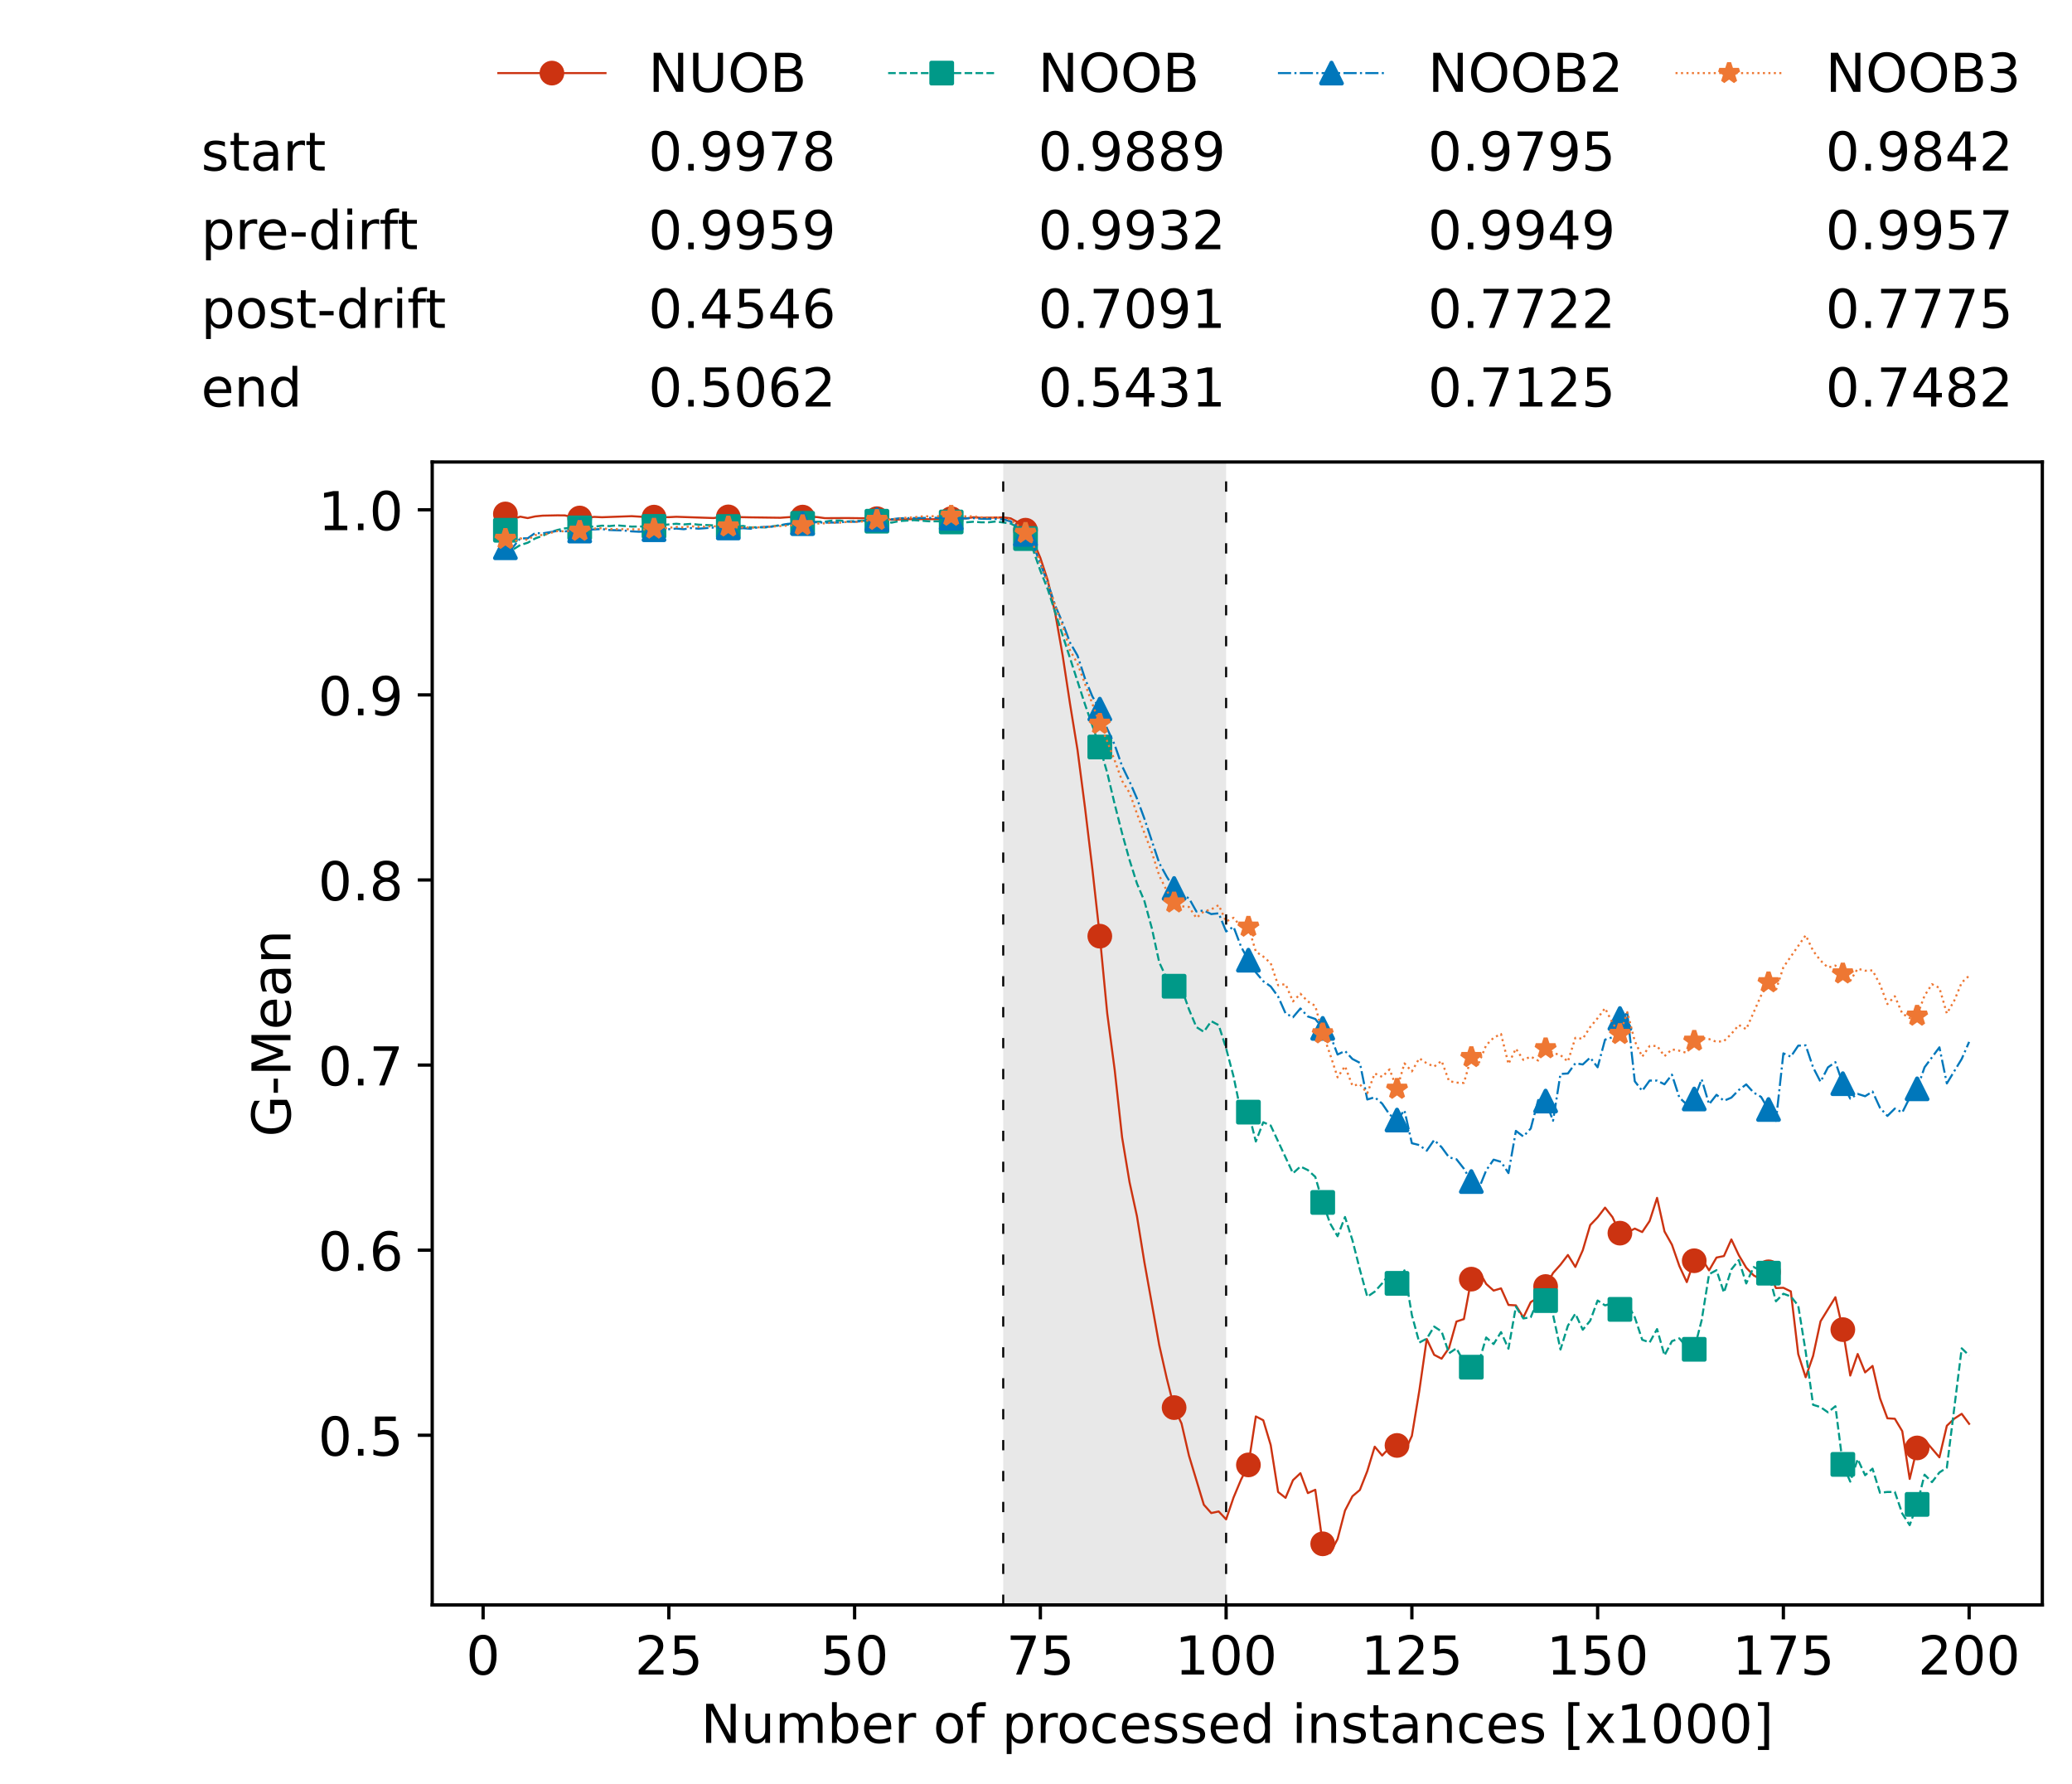 <?xml version="1.0" encoding="utf-8" standalone="no"?>
<!DOCTYPE svg PUBLIC "-//W3C//DTD SVG 1.1//EN"
  "http://www.w3.org/Graphics/SVG/1.1/DTD/svg11.dtd">
<!-- Created with matplotlib (https://matplotlib.org/) -->
<svg height="432.615pt" version="1.1" viewBox="0 0 502.65 432.615" width="502.65pt" xmlns="http://www.w3.org/2000/svg" xmlns:xlink="http://www.w3.org/1999/xlink">
 <defs>
  <style type="text/css">*{stroke-linecap:butt;stroke-linejoin:round;}</style>
 </defs>
 <g id="figure_1">
  <g id="patch_1">
   <path d="M 0 432.615 
L 502.65 432.615 
L 502.65 0 
L 0 0 
z
" style="fill:#ffffff;"/>
  </g>
  <g id="axes_1">
   <g id="patch_2">
    <path d="M 104.85 389.252 
L 495.45 389.252 
L 495.45 112.052 
L 104.85 112.052 
z
" style="fill:#ffffff;"/>
   </g>
   <g id="patch_3">
    <path clip-path="url(#pe36f979e71)" d="M 297.446 389.252 
L 297.446 112.052 
L 243.372 112.052 
L 243.372 389.252 
z
" style="fill:#d3d3d3;opacity:0.5;"/>
   </g>
   <g id="matplotlib.axis_1">
    <g id="xtick_1">
     <g id="line2d_1">
      <defs>
       <path d="M 0 0 
L 0 3.5 
" id="m0040f32176" style="stroke:#000000;stroke-width:0.8;"/>
      </defs>
      <g>
       <use style="stroke:#000000;stroke-width:0.8;" x="117.197" xlink:href="#m0040f32176" y="389.252"/>
      </g>
     </g>
     <g id="text_1">
      <!-- 0 -->
      <g transform="translate(113.061 406.13)scale(0.13 -0.13)">
       <defs>
        <path d="M 31.781 66.406 
Q 24.172 66.406 20.328 58.906 
Q 16.5 51.422 16.5 36.375 
Q 16.5 21.391 20.328 13.891 
Q 24.172 6.391 31.781 6.391 
Q 39.453 6.391 43.281 13.891 
Q 47.125 21.391 47.125 36.375 
Q 47.125 51.422 43.281 58.906 
Q 39.453 66.406 31.781 66.406 
z
M 31.781 74.219 
Q 44.047 74.219 50.516 64.516 
Q 56.984 54.828 56.984 36.375 
Q 56.984 17.969 50.516 8.266 
Q 44.047 -1.422 31.781 -1.422 
Q 19.531 -1.422 13.062 8.266 
Q 6.594 17.969 6.594 36.375 
Q 6.594 54.828 13.062 64.516 
Q 19.531 74.219 31.781 74.219 
z
" id="DejaVuSans-48"/>
       </defs>
       <use xlink:href="#DejaVuSans-48"/>
      </g>
     </g>
    </g>
    <g id="xtick_2">
     <g id="line2d_2">
      <g>
       <use style="stroke:#000000;stroke-width:0.8;" x="162.259" xlink:href="#m0040f32176" y="389.252"/>
      </g>
     </g>
     <g id="text_2">
      <!-- 25 -->
      <g transform="translate(153.988 406.13)scale(0.13 -0.13)">
       <defs>
        <path d="M 19.188 8.297 
L 53.609 8.297 
L 53.609 0 
L 7.328 0 
L 7.328 8.297 
Q 12.938 14.109 22.625 23.891 
Q 32.328 33.688 34.812 36.531 
Q 39.547 41.844 41.422 45.531 
Q 43.312 49.219 43.312 52.781 
Q 43.312 58.594 39.234 62.25 
Q 35.156 65.922 28.609 65.922 
Q 23.969 65.922 18.812 64.312 
Q 13.672 62.703 7.812 59.422 
L 7.812 69.391 
Q 13.766 71.781 18.938 73 
Q 24.125 74.219 28.422 74.219 
Q 39.75 74.219 46.484 68.547 
Q 53.219 62.891 53.219 53.422 
Q 53.219 48.922 51.531 44.891 
Q 49.859 40.875 45.406 35.406 
Q 44.188 33.984 37.641 27.219 
Q 31.109 20.453 19.188 8.297 
z
" id="DejaVuSans-50"/>
        <path d="M 10.797 72.906 
L 49.516 72.906 
L 49.516 64.594 
L 19.828 64.594 
L 19.828 46.734 
Q 21.969 47.469 24.109 47.828 
Q 26.266 48.188 28.422 48.188 
Q 40.625 48.188 47.75 41.5 
Q 54.891 34.812 54.891 23.391 
Q 54.891 11.625 47.562 5.094 
Q 40.234 -1.422 26.906 -1.422 
Q 22.312 -1.422 17.547 -0.641 
Q 12.797 0.141 7.719 1.703 
L 7.719 11.625 
Q 12.109 9.234 16.797 8.062 
Q 21.484 6.891 26.703 6.891 
Q 35.156 6.891 40.078 11.328 
Q 45.016 15.766 45.016 23.391 
Q 45.016 31 40.078 35.438 
Q 35.156 39.891 26.703 39.891 
Q 22.75 39.891 18.812 39.016 
Q 14.891 38.141 10.797 36.281 
z
" id="DejaVuSans-53"/>
       </defs>
       <use xlink:href="#DejaVuSans-50"/>
       <use x="63.623" xlink:href="#DejaVuSans-53"/>
      </g>
     </g>
    </g>
    <g id="xtick_3">
     <g id="line2d_3">
      <g>
       <use style="stroke:#000000;stroke-width:0.8;" x="207.322" xlink:href="#m0040f32176" y="389.252"/>
      </g>
     </g>
     <g id="text_3">
      <!-- 50 -->
      <g transform="translate(199.05 406.13)scale(0.13 -0.13)">
       <use xlink:href="#DejaVuSans-53"/>
       <use x="63.623" xlink:href="#DejaVuSans-48"/>
      </g>
     </g>
    </g>
    <g id="xtick_4">
     <g id="line2d_4">
      <g>
       <use style="stroke:#000000;stroke-width:0.8;" x="252.384" xlink:href="#m0040f32176" y="389.252"/>
      </g>
     </g>
     <g id="text_4">
      <!-- 75 -->
      <g transform="translate(244.113 406.13)scale(0.13 -0.13)">
       <defs>
        <path d="M 8.203 72.906 
L 55.078 72.906 
L 55.078 68.703 
L 28.609 0 
L 18.312 0 
L 43.219 64.594 
L 8.203 64.594 
z
" id="DejaVuSans-55"/>
       </defs>
       <use xlink:href="#DejaVuSans-55"/>
       <use x="63.623" xlink:href="#DejaVuSans-53"/>
      </g>
     </g>
    </g>
    <g id="xtick_5">
     <g id="line2d_5">
      <g>
       <use style="stroke:#000000;stroke-width:0.8;" x="297.446" xlink:href="#m0040f32176" y="389.252"/>
      </g>
     </g>
     <g id="text_5">
      <!-- 100 -->
      <g transform="translate(285.039 406.13)scale(0.13 -0.13)">
       <defs>
        <path d="M 12.406 8.297 
L 28.516 8.297 
L 28.516 63.922 
L 10.984 60.406 
L 10.984 69.391 
L 28.422 72.906 
L 38.281 72.906 
L 38.281 8.297 
L 54.391 8.297 
L 54.391 0 
L 12.406 0 
z
" id="DejaVuSans-49"/>
       </defs>
       <use xlink:href="#DejaVuSans-49"/>
       <use x="63.623" xlink:href="#DejaVuSans-48"/>
       <use x="127.246" xlink:href="#DejaVuSans-48"/>
      </g>
     </g>
    </g>
    <g id="xtick_6">
     <g id="line2d_6">
      <g>
       <use style="stroke:#000000;stroke-width:0.8;" x="342.509" xlink:href="#m0040f32176" y="389.252"/>
      </g>
     </g>
     <g id="text_6">
      <!-- 125 -->
      <g transform="translate(330.102 406.13)scale(0.13 -0.13)">
       <use xlink:href="#DejaVuSans-49"/>
       <use x="63.623" xlink:href="#DejaVuSans-50"/>
       <use x="127.246" xlink:href="#DejaVuSans-53"/>
      </g>
     </g>
    </g>
    <g id="xtick_7">
     <g id="line2d_7">
      <g>
       <use style="stroke:#000000;stroke-width:0.8;" x="387.571" xlink:href="#m0040f32176" y="389.252"/>
      </g>
     </g>
     <g id="text_7">
      <!-- 150 -->
      <g transform="translate(375.164 406.13)scale(0.13 -0.13)">
       <use xlink:href="#DejaVuSans-49"/>
       <use x="63.623" xlink:href="#DejaVuSans-53"/>
       <use x="127.246" xlink:href="#DejaVuSans-48"/>
      </g>
     </g>
    </g>
    <g id="xtick_8">
     <g id="line2d_8">
      <g>
       <use style="stroke:#000000;stroke-width:0.8;" x="432.633" xlink:href="#m0040f32176" y="389.252"/>
      </g>
     </g>
     <g id="text_8">
      <!-- 175 -->
      <g transform="translate(420.226 406.13)scale(0.13 -0.13)">
       <use xlink:href="#DejaVuSans-49"/>
       <use x="63.623" xlink:href="#DejaVuSans-55"/>
       <use x="127.246" xlink:href="#DejaVuSans-53"/>
      </g>
     </g>
    </g>
    <g id="xtick_9">
     <g id="line2d_9">
      <g>
       <use style="stroke:#000000;stroke-width:0.8;" x="477.695" xlink:href="#m0040f32176" y="389.252"/>
      </g>
     </g>
     <g id="text_9">
      <!-- 200 -->
      <g transform="translate(465.289 406.13)scale(0.13 -0.13)">
       <use xlink:href="#DejaVuSans-50"/>
       <use x="63.623" xlink:href="#DejaVuSans-48"/>
       <use x="127.246" xlink:href="#DejaVuSans-48"/>
      </g>
     </g>
    </g>
    <g id="text_10">
     <!-- Number of processed instances [x1000] -->
     <g transform="translate(170.025 422.711)scale(0.13 -0.13)">
      <defs>
       <path d="M 9.812 72.906 
L 23.094 72.906 
L 55.422 11.922 
L 55.422 72.906 
L 64.984 72.906 
L 64.984 0 
L 51.703 0 
L 19.391 60.984 
L 19.391 0 
L 9.812 0 
z
" id="DejaVuSans-78"/>
       <path d="M 8.5 21.578 
L 8.5 54.688 
L 17.484 54.688 
L 17.484 21.922 
Q 17.484 14.156 20.5 10.266 
Q 23.531 6.391 29.594 6.391 
Q 36.859 6.391 41.078 11.031 
Q 45.312 15.672 45.312 23.688 
L 45.312 54.688 
L 54.297 54.688 
L 54.297 0 
L 45.312 0 
L 45.312 8.406 
Q 42.047 3.422 37.719 1 
Q 33.406 -1.422 27.688 -1.422 
Q 18.266 -1.422 13.375 4.438 
Q 8.5 10.297 8.5 21.578 
z
M 31.109 56 
z
" id="DejaVuSans-117"/>
       <path d="M 52 44.188 
Q 55.375 50.25 60.062 53.125 
Q 64.75 56 71.094 56 
Q 79.641 56 84.281 50.016 
Q 88.922 44.047 88.922 33.016 
L 88.922 0 
L 79.891 0 
L 79.891 32.719 
Q 79.891 40.578 77.094 44.375 
Q 74.312 48.188 68.609 48.188 
Q 61.625 48.188 57.562 43.547 
Q 53.516 38.922 53.516 30.906 
L 53.516 0 
L 44.484 0 
L 44.484 32.719 
Q 44.484 40.625 41.703 44.406 
Q 38.922 48.188 33.109 48.188 
Q 26.219 48.188 22.156 43.531 
Q 18.109 38.875 18.109 30.906 
L 18.109 0 
L 9.078 0 
L 9.078 54.688 
L 18.109 54.688 
L 18.109 46.188 
Q 21.188 51.219 25.484 53.609 
Q 29.781 56 35.688 56 
Q 41.656 56 45.828 52.969 
Q 50 49.953 52 44.188 
z
" id="DejaVuSans-109"/>
       <path d="M 48.688 27.297 
Q 48.688 37.203 44.609 42.844 
Q 40.531 48.484 33.406 48.484 
Q 26.266 48.484 22.188 42.844 
Q 18.109 37.203 18.109 27.297 
Q 18.109 17.391 22.188 11.75 
Q 26.266 6.109 33.406 6.109 
Q 40.531 6.109 44.609 11.75 
Q 48.688 17.391 48.688 27.297 
z
M 18.109 46.391 
Q 20.953 51.266 25.266 53.625 
Q 29.594 56 35.594 56 
Q 45.562 56 51.781 48.094 
Q 58.016 40.188 58.016 27.297 
Q 58.016 14.406 51.781 6.484 
Q 45.562 -1.422 35.594 -1.422 
Q 29.594 -1.422 25.266 0.953 
Q 20.953 3.328 18.109 8.203 
L 18.109 0 
L 9.078 0 
L 9.078 75.984 
L 18.109 75.984 
z
" id="DejaVuSans-98"/>
       <path d="M 56.203 29.594 
L 56.203 25.203 
L 14.891 25.203 
Q 15.484 15.922 20.484 11.062 
Q 25.484 6.203 34.422 6.203 
Q 39.594 6.203 44.453 7.469 
Q 49.312 8.734 54.109 11.281 
L 54.109 2.781 
Q 49.266 0.734 44.188 -0.344 
Q 39.109 -1.422 33.891 -1.422 
Q 20.797 -1.422 13.156 6.188 
Q 5.516 13.812 5.516 26.812 
Q 5.516 40.234 12.766 48.109 
Q 20.016 56 32.328 56 
Q 43.359 56 49.781 48.891 
Q 56.203 41.797 56.203 29.594 
z
M 47.219 32.234 
Q 47.125 39.594 43.094 43.984 
Q 39.062 48.391 32.422 48.391 
Q 24.906 48.391 20.391 44.141 
Q 15.875 39.891 15.188 32.172 
z
" id="DejaVuSans-101"/>
       <path d="M 41.109 46.297 
Q 39.594 47.172 37.812 47.578 
Q 36.031 48 33.891 48 
Q 26.266 48 22.188 43.047 
Q 18.109 38.094 18.109 28.812 
L 18.109 0 
L 9.078 0 
L 9.078 54.688 
L 18.109 54.688 
L 18.109 46.188 
Q 20.953 51.172 25.484 53.578 
Q 30.031 56 36.531 56 
Q 37.453 56 38.578 55.875 
Q 39.703 55.766 41.062 55.516 
z
" id="DejaVuSans-114"/>
       <path id="DejaVuSans-32"/>
       <path d="M 30.609 48.391 
Q 23.391 48.391 19.188 42.75 
Q 14.984 37.109 14.984 27.297 
Q 14.984 17.484 19.156 11.844 
Q 23.344 6.203 30.609 6.203 
Q 37.797 6.203 41.984 11.859 
Q 46.188 17.531 46.188 27.297 
Q 46.188 37.016 41.984 42.703 
Q 37.797 48.391 30.609 48.391 
z
M 30.609 56 
Q 42.328 56 49.016 48.375 
Q 55.719 40.766 55.719 27.297 
Q 55.719 13.875 49.016 6.219 
Q 42.328 -1.422 30.609 -1.422 
Q 18.844 -1.422 12.172 6.219 
Q 5.516 13.875 5.516 27.297 
Q 5.516 40.766 12.172 48.375 
Q 18.844 56 30.609 56 
z
" id="DejaVuSans-111"/>
       <path d="M 37.109 75.984 
L 37.109 68.5 
L 28.516 68.5 
Q 23.688 68.5 21.797 66.547 
Q 19.922 64.594 19.922 59.516 
L 19.922 54.688 
L 34.719 54.688 
L 34.719 47.703 
L 19.922 47.703 
L 19.922 0 
L 10.891 0 
L 10.891 47.703 
L 2.297 47.703 
L 2.297 54.688 
L 10.891 54.688 
L 10.891 58.5 
Q 10.891 67.625 15.141 71.797 
Q 19.391 75.984 28.609 75.984 
z
" id="DejaVuSans-102"/>
       <path d="M 18.109 8.203 
L 18.109 -20.797 
L 9.078 -20.797 
L 9.078 54.688 
L 18.109 54.688 
L 18.109 46.391 
Q 20.953 51.266 25.266 53.625 
Q 29.594 56 35.594 56 
Q 45.562 56 51.781 48.094 
Q 58.016 40.188 58.016 27.297 
Q 58.016 14.406 51.781 6.484 
Q 45.562 -1.422 35.594 -1.422 
Q 29.594 -1.422 25.266 0.953 
Q 20.953 3.328 18.109 8.203 
z
M 48.688 27.297 
Q 48.688 37.203 44.609 42.844 
Q 40.531 48.484 33.406 48.484 
Q 26.266 48.484 22.188 42.844 
Q 18.109 37.203 18.109 27.297 
Q 18.109 17.391 22.188 11.75 
Q 26.266 6.109 33.406 6.109 
Q 40.531 6.109 44.609 11.75 
Q 48.688 17.391 48.688 27.297 
z
" id="DejaVuSans-112"/>
       <path d="M 48.781 52.594 
L 48.781 44.188 
Q 44.969 46.297 41.141 47.344 
Q 37.312 48.391 33.406 48.391 
Q 24.656 48.391 19.812 42.844 
Q 14.984 37.312 14.984 27.297 
Q 14.984 17.281 19.812 11.734 
Q 24.656 6.203 33.406 6.203 
Q 37.312 6.203 41.141 7.25 
Q 44.969 8.297 48.781 10.406 
L 48.781 2.094 
Q 45.016 0.344 40.984 -0.531 
Q 36.969 -1.422 32.422 -1.422 
Q 20.062 -1.422 12.781 6.344 
Q 5.516 14.109 5.516 27.297 
Q 5.516 40.672 12.859 48.328 
Q 20.219 56 33.016 56 
Q 37.156 56 41.109 55.141 
Q 45.062 54.297 48.781 52.594 
z
" id="DejaVuSans-99"/>
       <path d="M 44.281 53.078 
L 44.281 44.578 
Q 40.484 46.531 36.375 47.5 
Q 32.281 48.484 27.875 48.484 
Q 21.188 48.484 17.844 46.438 
Q 14.5 44.391 14.5 40.281 
Q 14.5 37.156 16.891 35.375 
Q 19.281 33.594 26.516 31.984 
L 29.594 31.297 
Q 39.156 29.25 43.188 25.516 
Q 47.219 21.781 47.219 15.094 
Q 47.219 7.469 41.188 3.016 
Q 35.156 -1.422 24.609 -1.422 
Q 20.219 -1.422 15.453 -0.562 
Q 10.688 0.297 5.422 2 
L 5.422 11.281 
Q 10.406 8.688 15.234 7.391 
Q 20.062 6.109 24.812 6.109 
Q 31.156 6.109 34.562 8.281 
Q 37.984 10.453 37.984 14.406 
Q 37.984 18.062 35.516 20.016 
Q 33.062 21.969 24.703 23.781 
L 21.578 24.516 
Q 13.234 26.266 9.516 29.906 
Q 5.812 33.547 5.812 39.891 
Q 5.812 47.609 11.281 51.797 
Q 16.75 56 26.812 56 
Q 31.781 56 36.172 55.266 
Q 40.578 54.547 44.281 53.078 
z
" id="DejaVuSans-115"/>
       <path d="M 45.406 46.391 
L 45.406 75.984 
L 54.391 75.984 
L 54.391 0 
L 45.406 0 
L 45.406 8.203 
Q 42.578 3.328 38.25 0.953 
Q 33.938 -1.422 27.875 -1.422 
Q 17.969 -1.422 11.734 6.484 
Q 5.516 14.406 5.516 27.297 
Q 5.516 40.188 11.734 48.094 
Q 17.969 56 27.875 56 
Q 33.938 56 38.25 53.625 
Q 42.578 51.266 45.406 46.391 
z
M 14.797 27.297 
Q 14.797 17.391 18.875 11.75 
Q 22.953 6.109 30.078 6.109 
Q 37.203 6.109 41.297 11.75 
Q 45.406 17.391 45.406 27.297 
Q 45.406 37.203 41.297 42.844 
Q 37.203 48.484 30.078 48.484 
Q 22.953 48.484 18.875 42.844 
Q 14.797 37.203 14.797 27.297 
z
" id="DejaVuSans-100"/>
       <path d="M 9.422 54.688 
L 18.406 54.688 
L 18.406 0 
L 9.422 0 
z
M 9.422 75.984 
L 18.406 75.984 
L 18.406 64.594 
L 9.422 64.594 
z
" id="DejaVuSans-105"/>
       <path d="M 54.891 33.016 
L 54.891 0 
L 45.906 0 
L 45.906 32.719 
Q 45.906 40.484 42.875 44.328 
Q 39.844 48.188 33.797 48.188 
Q 26.516 48.188 22.312 43.547 
Q 18.109 38.922 18.109 30.906 
L 18.109 0 
L 9.078 0 
L 9.078 54.688 
L 18.109 54.688 
L 18.109 46.188 
Q 21.344 51.125 25.703 53.562 
Q 30.078 56 35.797 56 
Q 45.219 56 50.047 50.172 
Q 54.891 44.344 54.891 33.016 
z
" id="DejaVuSans-110"/>
       <path d="M 18.312 70.219 
L 18.312 54.688 
L 36.812 54.688 
L 36.812 47.703 
L 18.312 47.703 
L 18.312 18.016 
Q 18.312 11.328 20.141 9.422 
Q 21.969 7.516 27.594 7.516 
L 36.812 7.516 
L 36.812 0 
L 27.594 0 
Q 17.188 0 13.234 3.875 
Q 9.281 7.766 9.281 18.016 
L 9.281 47.703 
L 2.688 47.703 
L 2.688 54.688 
L 9.281 54.688 
L 9.281 70.219 
z
" id="DejaVuSans-116"/>
       <path d="M 34.281 27.484 
Q 23.391 27.484 19.188 25 
Q 14.984 22.516 14.984 16.5 
Q 14.984 11.719 18.141 8.906 
Q 21.297 6.109 26.703 6.109 
Q 34.188 6.109 38.703 11.406 
Q 43.219 16.703 43.219 25.484 
L 43.219 27.484 
z
M 52.203 31.203 
L 52.203 0 
L 43.219 0 
L 43.219 8.297 
Q 40.141 3.328 35.547 0.953 
Q 30.953 -1.422 24.312 -1.422 
Q 15.922 -1.422 10.953 3.297 
Q 6 8.016 6 15.922 
Q 6 25.141 12.172 29.828 
Q 18.359 34.516 30.609 34.516 
L 43.219 34.516 
L 43.219 35.406 
Q 43.219 41.609 39.141 45 
Q 35.062 48.391 27.688 48.391 
Q 23 48.391 18.547 47.266 
Q 14.109 46.141 10.016 43.891 
L 10.016 52.203 
Q 14.938 54.109 19.578 55.047 
Q 24.219 56 28.609 56 
Q 40.484 56 46.344 49.844 
Q 52.203 43.703 52.203 31.203 
z
" id="DejaVuSans-97"/>
       <path d="M 8.594 75.984 
L 29.297 75.984 
L 29.297 69 
L 17.578 69 
L 17.578 -6.203 
L 29.297 -6.203 
L 29.297 -13.188 
L 8.594 -13.188 
z
" id="DejaVuSans-91"/>
       <path d="M 54.891 54.688 
L 35.109 28.078 
L 55.906 0 
L 45.312 0 
L 29.391 21.484 
L 13.484 0 
L 2.875 0 
L 24.125 28.609 
L 4.688 54.688 
L 15.281 54.688 
L 29.781 35.203 
L 44.281 54.688 
z
" id="DejaVuSans-120"/>
       <path d="M 30.422 75.984 
L 30.422 -13.188 
L 9.719 -13.188 
L 9.719 -6.203 
L 21.391 -6.203 
L 21.391 69 
L 9.719 69 
L 9.719 75.984 
z
" id="DejaVuSans-93"/>
      </defs>
      <use xlink:href="#DejaVuSans-78"/>
      <use x="74.805" xlink:href="#DejaVuSans-117"/>
      <use x="138.184" xlink:href="#DejaVuSans-109"/>
      <use x="235.596" xlink:href="#DejaVuSans-98"/>
      <use x="299.072" xlink:href="#DejaVuSans-101"/>
      <use x="360.596" xlink:href="#DejaVuSans-114"/>
      <use x="401.709" xlink:href="#DejaVuSans-32"/>
      <use x="433.496" xlink:href="#DejaVuSans-111"/>
      <use x="494.678" xlink:href="#DejaVuSans-102"/>
      <use x="529.883" xlink:href="#DejaVuSans-32"/>
      <use x="561.67" xlink:href="#DejaVuSans-112"/>
      <use x="625.146" xlink:href="#DejaVuSans-114"/>
      <use x="664.01" xlink:href="#DejaVuSans-111"/>
      <use x="725.191" xlink:href="#DejaVuSans-99"/>
      <use x="780.172" xlink:href="#DejaVuSans-101"/>
      <use x="841.695" xlink:href="#DejaVuSans-115"/>
      <use x="893.795" xlink:href="#DejaVuSans-115"/>
      <use x="945.895" xlink:href="#DejaVuSans-101"/>
      <use x="1007.418" xlink:href="#DejaVuSans-100"/>
      <use x="1070.895" xlink:href="#DejaVuSans-32"/>
      <use x="1102.682" xlink:href="#DejaVuSans-105"/>
      <use x="1130.465" xlink:href="#DejaVuSans-110"/>
      <use x="1193.844" xlink:href="#DejaVuSans-115"/>
      <use x="1245.943" xlink:href="#DejaVuSans-116"/>
      <use x="1285.152" xlink:href="#DejaVuSans-97"/>
      <use x="1346.432" xlink:href="#DejaVuSans-110"/>
      <use x="1409.811" xlink:href="#DejaVuSans-99"/>
      <use x="1464.791" xlink:href="#DejaVuSans-101"/>
      <use x="1526.314" xlink:href="#DejaVuSans-115"/>
      <use x="1578.414" xlink:href="#DejaVuSans-32"/>
      <use x="1610.201" xlink:href="#DejaVuSans-91"/>
      <use x="1649.215" xlink:href="#DejaVuSans-120"/>
      <use x="1708.395" xlink:href="#DejaVuSans-49"/>
      <use x="1772.018" xlink:href="#DejaVuSans-48"/>
      <use x="1835.641" xlink:href="#DejaVuSans-48"/>
      <use x="1899.264" xlink:href="#DejaVuSans-48"/>
      <use x="1962.887" xlink:href="#DejaVuSans-93"/>
     </g>
    </g>
   </g>
   <g id="matplotlib.axis_2">
    <g id="ytick_1">
     <g id="line2d_10">
      <defs>
       <path d="M 0 0 
L -3.5 0 
" id="me6004acae9" style="stroke:#000000;stroke-width:0.8;"/>
      </defs>
      <g>
       <use style="stroke:#000000;stroke-width:0.8;" x="104.85" xlink:href="#me6004acae9" y="348.097"/>
      </g>
     </g>
     <g id="text_11">
      <!-- 0.5 -->
      <g transform="translate(77.176 353.036)scale(0.13 -0.13)">
       <defs>
        <path d="M 10.688 12.406 
L 21 12.406 
L 21 0 
L 10.688 0 
z
" id="DejaVuSans-46"/>
       </defs>
       <use xlink:href="#DejaVuSans-48"/>
       <use x="63.623" xlink:href="#DejaVuSans-46"/>
       <use x="95.41" xlink:href="#DejaVuSans-53"/>
      </g>
     </g>
    </g>
    <g id="ytick_2">
     <g id="line2d_11">
      <g>
       <use style="stroke:#000000;stroke-width:0.8;" x="104.85" xlink:href="#me6004acae9" y="303.206"/>
      </g>
     </g>
     <g id="text_12">
      <!-- 0.6 -->
      <g transform="translate(77.176 308.145)scale(0.13 -0.13)">
       <defs>
        <path d="M 33.016 40.375 
Q 26.375 40.375 22.484 35.828 
Q 18.609 31.297 18.609 23.391 
Q 18.609 15.531 22.484 10.953 
Q 26.375 6.391 33.016 6.391 
Q 39.656 6.391 43.531 10.953 
Q 47.406 15.531 47.406 23.391 
Q 47.406 31.297 43.531 35.828 
Q 39.656 40.375 33.016 40.375 
z
M 52.594 71.297 
L 52.594 62.312 
Q 48.875 64.062 45.094 64.984 
Q 41.312 65.922 37.594 65.922 
Q 27.828 65.922 22.672 59.328 
Q 17.531 52.734 16.797 39.406 
Q 19.672 43.656 24.016 45.922 
Q 28.375 48.188 33.594 48.188 
Q 44.578 48.188 50.953 41.516 
Q 57.328 34.859 57.328 23.391 
Q 57.328 12.156 50.688 5.359 
Q 44.047 -1.422 33.016 -1.422 
Q 20.359 -1.422 13.672 8.266 
Q 6.984 17.969 6.984 36.375 
Q 6.984 53.656 15.188 63.938 
Q 23.391 74.219 37.203 74.219 
Q 40.922 74.219 44.703 73.484 
Q 48.484 72.75 52.594 71.297 
z
" id="DejaVuSans-54"/>
       </defs>
       <use xlink:href="#DejaVuSans-48"/>
       <use x="63.623" xlink:href="#DejaVuSans-46"/>
       <use x="95.41" xlink:href="#DejaVuSans-54"/>
      </g>
     </g>
    </g>
    <g id="ytick_3">
     <g id="line2d_12">
      <g>
       <use style="stroke:#000000;stroke-width:0.8;" x="104.85" xlink:href="#me6004acae9" y="258.316"/>
      </g>
     </g>
     <g id="text_13">
      <!-- 0.7 -->
      <g transform="translate(77.176 263.255)scale(0.13 -0.13)">
       <use xlink:href="#DejaVuSans-48"/>
       <use x="63.623" xlink:href="#DejaVuSans-46"/>
       <use x="95.41" xlink:href="#DejaVuSans-55"/>
      </g>
     </g>
    </g>
    <g id="ytick_4">
     <g id="line2d_13">
      <g>
       <use style="stroke:#000000;stroke-width:0.8;" x="104.85" xlink:href="#me6004acae9" y="213.426"/>
      </g>
     </g>
     <g id="text_14">
      <!-- 0.8 -->
      <g transform="translate(77.176 218.365)scale(0.13 -0.13)">
       <defs>
        <path d="M 31.781 34.625 
Q 24.75 34.625 20.719 30.859 
Q 16.703 27.094 16.703 20.516 
Q 16.703 13.922 20.719 10.156 
Q 24.75 6.391 31.781 6.391 
Q 38.812 6.391 42.859 10.172 
Q 46.922 13.969 46.922 20.516 
Q 46.922 27.094 42.891 30.859 
Q 38.875 34.625 31.781 34.625 
z
M 21.922 38.812 
Q 15.578 40.375 12.031 44.719 
Q 8.5 49.078 8.5 55.328 
Q 8.5 64.062 14.719 69.141 
Q 20.953 74.219 31.781 74.219 
Q 42.672 74.219 48.875 69.141 
Q 55.078 64.062 55.078 55.328 
Q 55.078 49.078 51.531 44.719 
Q 48 40.375 41.703 38.812 
Q 48.828 37.156 52.797 32.312 
Q 56.781 27.484 56.781 20.516 
Q 56.781 9.906 50.312 4.234 
Q 43.844 -1.422 31.781 -1.422 
Q 19.734 -1.422 13.25 4.234 
Q 6.781 9.906 6.781 20.516 
Q 6.781 27.484 10.781 32.312 
Q 14.797 37.156 21.922 38.812 
z
M 18.312 54.391 
Q 18.312 48.734 21.844 45.562 
Q 25.391 42.391 31.781 42.391 
Q 38.141 42.391 41.719 45.562 
Q 45.312 48.734 45.312 54.391 
Q 45.312 60.062 41.719 63.234 
Q 38.141 66.406 31.781 66.406 
Q 25.391 66.406 21.844 63.234 
Q 18.312 60.062 18.312 54.391 
z
" id="DejaVuSans-56"/>
       </defs>
       <use xlink:href="#DejaVuSans-48"/>
       <use x="63.623" xlink:href="#DejaVuSans-46"/>
       <use x="95.41" xlink:href="#DejaVuSans-56"/>
      </g>
     </g>
    </g>
    <g id="ytick_5">
     <g id="line2d_14">
      <g>
       <use style="stroke:#000000;stroke-width:0.8;" x="104.85" xlink:href="#me6004acae9" y="168.536"/>
      </g>
     </g>
     <g id="text_15">
      <!-- 0.9 -->
      <g transform="translate(77.176 173.475)scale(0.13 -0.13)">
       <defs>
        <path d="M 10.984 1.516 
L 10.984 10.5 
Q 14.703 8.734 18.5 7.812 
Q 22.312 6.891 25.984 6.891 
Q 35.75 6.891 40.891 13.453 
Q 46.047 20.016 46.781 33.406 
Q 43.953 29.203 39.594 26.953 
Q 35.25 24.703 29.984 24.703 
Q 19.047 24.703 12.672 31.312 
Q 6.297 37.938 6.297 49.422 
Q 6.297 60.641 12.938 67.422 
Q 19.578 74.219 30.609 74.219 
Q 43.266 74.219 49.922 64.516 
Q 56.594 54.828 56.594 36.375 
Q 56.594 19.141 48.406 8.859 
Q 40.234 -1.422 26.422 -1.422 
Q 22.703 -1.422 18.891 -0.688 
Q 15.094 0.047 10.984 1.516 
z
M 30.609 32.422 
Q 37.25 32.422 41.125 36.953 
Q 45.016 41.5 45.016 49.422 
Q 45.016 57.281 41.125 61.844 
Q 37.25 66.406 30.609 66.406 
Q 23.969 66.406 20.094 61.844 
Q 16.219 57.281 16.219 49.422 
Q 16.219 41.5 20.094 36.953 
Q 23.969 32.422 30.609 32.422 
z
" id="DejaVuSans-57"/>
       </defs>
       <use xlink:href="#DejaVuSans-48"/>
       <use x="63.623" xlink:href="#DejaVuSans-46"/>
       <use x="95.41" xlink:href="#DejaVuSans-57"/>
      </g>
     </g>
    </g>
    <g id="ytick_6">
     <g id="line2d_15">
      <g>
       <use style="stroke:#000000;stroke-width:0.8;" x="104.85" xlink:href="#me6004acae9" y="123.645"/>
      </g>
     </g>
     <g id="text_16">
      <!-- 1.0 -->
      <g transform="translate(77.176 128.584)scale(0.13 -0.13)">
       <use xlink:href="#DejaVuSans-49"/>
       <use x="63.623" xlink:href="#DejaVuSans-46"/>
       <use x="95.41" xlink:href="#DejaVuSans-48"/>
      </g>
     </g>
    </g>
    <g id="text_17">
     <!-- G-Mean -->
     <g transform="translate(70.472 275.744)rotate(-90)scale(0.13 -0.13)">
      <defs>
       <path d="M 59.516 10.406 
L 59.516 29.984 
L 43.406 29.984 
L 43.406 38.094 
L 69.281 38.094 
L 69.281 6.781 
Q 63.578 2.734 56.688 0.656 
Q 49.812 -1.422 42 -1.422 
Q 24.906 -1.422 15.25 8.562 
Q 5.609 18.562 5.609 36.375 
Q 5.609 54.25 15.25 64.234 
Q 24.906 74.219 42 74.219 
Q 49.125 74.219 55.547 72.453 
Q 61.969 70.703 67.391 67.281 
L 67.391 56.781 
Q 61.922 61.422 55.766 63.766 
Q 49.609 66.109 42.828 66.109 
Q 29.438 66.109 22.719 58.641 
Q 16.016 51.172 16.016 36.375 
Q 16.016 21.625 22.719 14.156 
Q 29.438 6.688 42.828 6.688 
Q 48.047 6.688 52.141 7.594 
Q 56.25 8.5 59.516 10.406 
z
" id="DejaVuSans-71"/>
       <path d="M 4.891 31.391 
L 31.203 31.391 
L 31.203 23.391 
L 4.891 23.391 
z
" id="DejaVuSans-45"/>
       <path d="M 9.812 72.906 
L 24.516 72.906 
L 43.109 23.297 
L 61.812 72.906 
L 76.516 72.906 
L 76.516 0 
L 66.891 0 
L 66.891 64.016 
L 48.094 14.016 
L 38.188 14.016 
L 19.391 64.016 
L 19.391 0 
L 9.812 0 
z
" id="DejaVuSans-77"/>
      </defs>
      <use xlink:href="#DejaVuSans-71"/>
      <use x="77.49" xlink:href="#DejaVuSans-45"/>
      <use x="113.574" xlink:href="#DejaVuSans-77"/>
      <use x="199.854" xlink:href="#DejaVuSans-101"/>
      <use x="261.377" xlink:href="#DejaVuSans-97"/>
      <use x="322.656" xlink:href="#DejaVuSans-110"/>
     </g>
    </g>
   </g>
   <g id="line2d_16"/>
   <g id="line2d_17"/>
   <g id="line2d_18"/>
   <g id="line2d_19"/>
   <g id="line2d_20"/>
   <g id="line2d_21">
    <path clip-path="url(#pe36f979e71)" d="M 122.605 124.652 
L 124.407 125.886 
L 126.21 125.307 
L 128.012 125.65 
L 129.815 125.249 
L 131.617 125.064 
L 135.222 124.989 
L 137.024 125.006 
L 138.827 125.399 
L 140.629 125.633 
L 144.234 125.365 
L 146.037 125.449 
L 153.247 125.188 
L 156.852 125.409 
L 162.259 125.429 
L 164.062 125.339 
L 173.074 125.639 
L 174.877 125.436 
L 176.679 125.364 
L 182.087 125.474 
L 189.297 125.574 
L 192.902 125.322 
L 194.704 125.411 
L 196.507 125.305 
L 198.309 125.424 
L 200.112 125.671 
L 205.519 125.641 
L 209.124 125.691 
L 210.927 125.68 
L 212.729 125.798 
L 214.532 125.797 
L 216.334 126.067 
L 219.939 125.924 
L 228.952 125.921 
L 232.557 125.744 
L 234.359 125.721 
L 236.162 125.45 
L 237.964 125.59 
L 243.372 125.484 
L 245.174 125.722 
L 246.976 126.692 
L 248.779 128.588 
L 250.581 131.078 
L 252.384 135.313 
L 254.186 140.796 
L 255.989 148.77 
L 257.791 158.959 
L 259.594 170.807 
L 261.396 181.881 
L 263.199 195.78 
L 265.001 210.758 
L 266.804 227.05 
L 268.606 245.791 
L 270.409 259.447 
L 272.211 275.85 
L 274.014 286.701 
L 275.816 294.986 
L 277.619 306.126 
L 281.224 326.252 
L 283.026 334.21 
L 284.829 341.39 
L 286.631 345.243 
L 288.434 353.044 
L 292.039 364.946 
L 293.841 366.97 
L 295.644 366.578 
L 297.446 368.494 
L 299.249 363.195 
L 301.051 358.894 
L 302.854 355.293 
L 304.656 343.534 
L 306.459 344.457 
L 308.261 350.462 
L 310.064 361.865 
L 311.866 363.279 
L 313.669 358.987 
L 315.471 357.297 
L 317.274 362.127 
L 319.076 361.322 
L 320.879 374.43 
L 322.681 376.652 
L 324.484 373.265 
L 326.286 366.367 
L 328.089 362.889 
L 329.891 361.366 
L 331.694 356.795 
L 333.496 350.872 
L 335.299 353.016 
L 337.101 351.101 
L 338.904 350.569 
L 340.706 352.224 
L 342.509 348.247 
L 344.311 337.317 
L 346.114 324.763 
L 347.916 328.589 
L 349.719 329.527 
L 351.521 326.926 
L 353.324 320.516 
L 355.126 319.922 
L 356.928 310.235 
L 358.731 308.156 
L 360.533 311.393 
L 362.336 313.01 
L 364.138 312.476 
L 365.941 316.492 
L 367.743 316.597 
L 369.546 319.521 
L 371.348 315.806 
L 373.151 314.687 
L 374.953 312.027 
L 376.756 308.749 
L 378.558 306.735 
L 380.361 304.375 
L 382.163 307.279 
L 383.966 303.231 
L 385.768 297.127 
L 387.571 295.243 
L 389.373 292.889 
L 391.176 295.199 
L 392.978 299.079 
L 394.781 298.914 
L 396.583 297.973 
L 398.386 298.815 
L 400.188 296.134 
L 401.991 290.518 
L 403.793 298.672 
L 405.596 301.874 
L 407.398 307.051 
L 409.201 310.957 
L 411.003 305.776 
L 412.806 305.193 
L 414.608 308.11 
L 416.411 305.002 
L 418.213 304.632 
L 420.016 300.603 
L 421.818 304.426 
L 423.621 307.462 
L 425.423 309.328 
L 427.226 310.297 
L 429.028 308.458 
L 430.831 312.4 
L 432.633 312.332 
L 434.436 313.211 
L 436.238 328.419 
L 438.041 334.034 
L 439.843 328.851 
L 441.646 320.467 
L 445.251 314.618 
L 447.053 322.476 
L 448.856 333.623 
L 450.658 328.39 
L 452.461 332.853 
L 454.263 331.281 
L 456.066 339.118 
L 457.868 343.987 
L 459.671 344.097 
L 461.473 347.106 
L 463.276 358.692 
L 465.078 351.173 
L 466.881 349.236 
L 470.485 353.451 
L 472.288 345.796 
L 474.09 344.078 
L 475.893 342.899 
L 477.695 345.327 
L 477.695 345.327 
" style="fill:none;stroke:#cc3311;stroke-linecap:square;stroke-width:0.5;"/>
    <defs>
     <path d="M 0 2.5 
C 0.663 2.5 1.299 2.237 1.768 1.768 
C 2.237 1.299 2.5 0.663 2.5 0 
C 2.5 -0.663 2.237 -1.299 1.768 -1.768 
C 1.299 -2.237 0.663 -2.5 0 -2.5 
C -0.663 -2.5 -1.299 -2.237 -1.768 -1.768 
C -2.237 -1.299 -2.5 -0.663 -2.5 0 
C -2.5 0.663 -2.237 1.299 -1.768 1.768 
C -1.299 2.237 -0.663 2.5 0 2.5 
z
" id="m4946c6f8bf" style="stroke:#cc3311;"/>
    </defs>
    <g clip-path="url(#pe36f979e71)">
     <use style="fill:#cc3311;stroke:#cc3311;" x="122.605" xlink:href="#m4946c6f8bf" y="124.652"/>
     <use style="fill:#cc3311;stroke:#cc3311;" x="140.629" xlink:href="#m4946c6f8bf" y="125.633"/>
     <use style="fill:#cc3311;stroke:#cc3311;" x="158.654" xlink:href="#m4946c6f8bf" y="125.421"/>
     <use style="fill:#cc3311;stroke:#cc3311;" x="176.679" xlink:href="#m4946c6f8bf" y="125.364"/>
     <use style="fill:#cc3311;stroke:#cc3311;" x="194.704" xlink:href="#m4946c6f8bf" y="125.411"/>
     <use style="fill:#cc3311;stroke:#cc3311;" x="212.729" xlink:href="#m4946c6f8bf" y="125.798"/>
     <use style="fill:#cc3311;stroke:#cc3311;" x="230.754" xlink:href="#m4946c6f8bf" y="125.795"/>
     <use style="fill:#cc3311;stroke:#cc3311;" x="248.779" xlink:href="#m4946c6f8bf" y="128.588"/>
     <use style="fill:#cc3311;stroke:#cc3311;" x="266.804" xlink:href="#m4946c6f8bf" y="227.05"/>
     <use style="fill:#cc3311;stroke:#cc3311;" x="284.829" xlink:href="#m4946c6f8bf" y="341.39"/>
     <use style="fill:#cc3311;stroke:#cc3311;" x="302.854" xlink:href="#m4946c6f8bf" y="355.293"/>
     <use style="fill:#cc3311;stroke:#cc3311;" x="320.879" xlink:href="#m4946c6f8bf" y="374.43"/>
     <use style="fill:#cc3311;stroke:#cc3311;" x="338.904" xlink:href="#m4946c6f8bf" y="350.569"/>
     <use style="fill:#cc3311;stroke:#cc3311;" x="356.928" xlink:href="#m4946c6f8bf" y="310.235"/>
     <use style="fill:#cc3311;stroke:#cc3311;" x="374.953" xlink:href="#m4946c6f8bf" y="312.027"/>
     <use style="fill:#cc3311;stroke:#cc3311;" x="392.978" xlink:href="#m4946c6f8bf" y="299.079"/>
     <use style="fill:#cc3311;stroke:#cc3311;" x="411.003" xlink:href="#m4946c6f8bf" y="305.776"/>
     <use style="fill:#cc3311;stroke:#cc3311;" x="429.028" xlink:href="#m4946c6f8bf" y="308.458"/>
     <use style="fill:#cc3311;stroke:#cc3311;" x="447.053" xlink:href="#m4946c6f8bf" y="322.476"/>
     <use style="fill:#cc3311;stroke:#cc3311;" x="465.078" xlink:href="#m4946c6f8bf" y="351.173"/>
    </g>
   </g>
   <g id="line2d_22"/>
   <g id="line2d_23"/>
   <g id="line2d_24"/>
   <g id="line2d_25"/>
   <g id="line2d_26">
    <path clip-path="url(#pe36f979e71)" d="M 122.605 128.608 
L 124.407 133.314 
L 126.21 132.184 
L 128.012 131.639 
L 129.815 130.601 
L 131.617 129.949 
L 133.419 129.119 
L 135.222 128.529 
L 137.024 128.152 
L 138.827 127.99 
L 140.629 128.034 
L 142.432 127.689 
L 144.234 127.731 
L 146.037 127.492 
L 147.839 127.599 
L 149.642 127.415 
L 153.247 127.718 
L 158.654 127.666 
L 160.457 127.354 
L 164.062 127.027 
L 165.864 127.196 
L 167.667 127.056 
L 169.469 127.249 
L 173.074 127.418 
L 174.877 127.673 
L 178.482 127.746 
L 180.284 127.554 
L 182.087 127.935 
L 183.889 127.853 
L 185.692 127.927 
L 189.297 127.364 
L 194.704 126.924 
L 196.507 126.671 
L 198.309 126.546 
L 200.112 126.533 
L 201.914 126.249 
L 203.717 126.249 
L 205.519 126.485 
L 210.927 126.208 
L 216.334 126.753 
L 218.137 126.384 
L 221.742 126.157 
L 225.347 126.431 
L 232.557 126.44 
L 234.359 126.683 
L 236.162 126.541 
L 237.964 126.67 
L 239.767 126.682 
L 241.569 126.479 
L 245.174 126.969 
L 246.976 127.941 
L 250.581 133.236 
L 252.384 138.427 
L 254.186 142.954 
L 263.199 170.808 
L 266.804 181.174 
L 268.606 187.427 
L 270.409 195.02 
L 272.211 202.098 
L 274.014 208.577 
L 275.816 214.282 
L 277.619 218.526 
L 279.421 225.108 
L 281.224 233.414 
L 283.026 237.269 
L 284.829 239.195 
L 286.631 239.686 
L 288.434 244.81 
L 290.236 249.097 
L 292.039 250.256 
L 293.841 247.676 
L 295.644 248.633 
L 297.446 254.251 
L 299.249 261.084 
L 301.051 269.841 
L 302.854 269.728 
L 304.656 276.85 
L 306.459 272.178 
L 308.261 272.983 
L 313.669 284.562 
L 315.471 282.918 
L 317.274 283.785 
L 319.076 285.424 
L 320.879 291.635 
L 322.681 296.736 
L 324.484 299.826 
L 326.286 295.164 
L 328.089 300.799 
L 329.891 307.908 
L 331.694 314.511 
L 333.496 313.27 
L 335.299 311.257 
L 337.101 308.919 
L 338.904 311.258 
L 340.706 308.109 
L 342.509 318.966 
L 344.311 325.616 
L 346.114 324.675 
L 347.916 321.739 
L 349.719 322.927 
L 351.521 328.22 
L 353.324 327.006 
L 355.126 330.367 
L 356.928 331.592 
L 358.731 330.534 
L 360.533 324.383 
L 362.336 325.981 
L 364.138 323.08 
L 365.941 327.107 
L 367.743 316.905 
L 369.546 319.77 
L 371.348 319.463 
L 373.151 315.16 
L 374.953 315.436 
L 376.756 318.882 
L 378.558 327.306 
L 380.361 321.525 
L 382.163 318.611 
L 383.966 322.51 
L 385.768 320.322 
L 387.571 315.419 
L 389.373 316.6 
L 391.176 316.081 
L 392.978 317.564 
L 394.781 316.195 
L 396.583 319.473 
L 398.386 324.935 
L 400.188 325.591 
L 401.991 322.345 
L 403.793 328.739 
L 405.596 325.282 
L 407.398 324.594 
L 409.201 326.759 
L 411.003 327.254 
L 412.806 320.212 
L 414.608 309.035 
L 416.411 308.061 
L 418.213 313.498 
L 420.016 307.886 
L 421.818 305.612 
L 423.621 311.282 
L 425.423 307.292 
L 427.226 308.225 
L 429.028 308.787 
L 430.831 315.609 
L 432.633 313.775 
L 434.436 314.43 
L 436.238 316.671 
L 438.041 327.808 
L 439.843 340.714 
L 441.646 341.267 
L 443.448 342.536 
L 445.251 341.059 
L 447.053 355.168 
L 448.856 359.345 
L 450.658 353.886 
L 452.461 357.794 
L 454.263 356.195 
L 456.066 362.039 
L 457.868 361.853 
L 459.671 361.853 
L 461.473 367.087 
L 463.276 369.9 
L 465.078 364.87 
L 466.881 357.659 
L 468.683 359.463 
L 470.485 357.124 
L 472.288 355.95 
L 475.893 327.018 
L 477.695 328.742 
L 477.695 328.742 
" style="fill:none;stroke:#009988;stroke-dasharray:1.85,0.8;stroke-dashoffset:0;stroke-width:0.5;"/>
    <defs>
     <path d="M -2.5 2.5 
L 2.5 2.5 
L 2.5 -2.5 
L -2.5 -2.5 
z
" id="m4254cf6372" style="stroke:#009988;stroke-linejoin:miter;"/>
    </defs>
    <g clip-path="url(#pe36f979e71)">
     <use style="fill:#009988;stroke:#009988;stroke-linejoin:miter;" x="122.605" xlink:href="#m4254cf6372" y="128.608"/>
     <use style="fill:#009988;stroke:#009988;stroke-linejoin:miter;" x="140.629" xlink:href="#m4254cf6372" y="128.034"/>
     <use style="fill:#009988;stroke:#009988;stroke-linejoin:miter;" x="158.654" xlink:href="#m4254cf6372" y="127.666"/>
     <use style="fill:#009988;stroke:#009988;stroke-linejoin:miter;" x="176.679" xlink:href="#m4254cf6372" y="127.696"/>
     <use style="fill:#009988;stroke:#009988;stroke-linejoin:miter;" x="194.704" xlink:href="#m4254cf6372" y="126.924"/>
     <use style="fill:#009988;stroke:#009988;stroke-linejoin:miter;" x="212.729" xlink:href="#m4254cf6372" y="126.408"/>
     <use style="fill:#009988;stroke:#009988;stroke-linejoin:miter;" x="230.754" xlink:href="#m4254cf6372" y="126.594"/>
     <use style="fill:#009988;stroke:#009988;stroke-linejoin:miter;" x="248.779" xlink:href="#m4254cf6372" y="130.62"/>
     <use style="fill:#009988;stroke:#009988;stroke-linejoin:miter;" x="266.804" xlink:href="#m4254cf6372" y="181.174"/>
     <use style="fill:#009988;stroke:#009988;stroke-linejoin:miter;" x="284.829" xlink:href="#m4254cf6372" y="239.195"/>
     <use style="fill:#009988;stroke:#009988;stroke-linejoin:miter;" x="302.854" xlink:href="#m4254cf6372" y="269.728"/>
     <use style="fill:#009988;stroke:#009988;stroke-linejoin:miter;" x="320.879" xlink:href="#m4254cf6372" y="291.635"/>
     <use style="fill:#009988;stroke:#009988;stroke-linejoin:miter;" x="338.904" xlink:href="#m4254cf6372" y="311.258"/>
     <use style="fill:#009988;stroke:#009988;stroke-linejoin:miter;" x="356.928" xlink:href="#m4254cf6372" y="331.592"/>
     <use style="fill:#009988;stroke:#009988;stroke-linejoin:miter;" x="374.953" xlink:href="#m4254cf6372" y="315.436"/>
     <use style="fill:#009988;stroke:#009988;stroke-linejoin:miter;" x="392.978" xlink:href="#m4254cf6372" y="317.564"/>
     <use style="fill:#009988;stroke:#009988;stroke-linejoin:miter;" x="411.003" xlink:href="#m4254cf6372" y="327.254"/>
     <use style="fill:#009988;stroke:#009988;stroke-linejoin:miter;" x="429.028" xlink:href="#m4254cf6372" y="308.787"/>
     <use style="fill:#009988;stroke:#009988;stroke-linejoin:miter;" x="447.053" xlink:href="#m4254cf6372" y="355.168"/>
     <use style="fill:#009988;stroke:#009988;stroke-linejoin:miter;" x="465.078" xlink:href="#m4254cf6372" y="364.87"/>
    </g>
   </g>
   <g id="line2d_27"/>
   <g id="line2d_28"/>
   <g id="line2d_29"/>
   <g id="line2d_30"/>
   <g id="line2d_31">
    <path clip-path="url(#pe36f979e71)" d="M 122.605 132.856 
L 124.407 132.755 
L 126.21 130.58 
L 128.012 130.56 
L 129.815 129.276 
L 131.617 129.355 
L 135.222 128.773 
L 137.024 128.875 
L 138.827 128.74 
L 140.629 128.808 
L 142.432 128.481 
L 146.037 128.311 
L 147.839 128.546 
L 151.444 128.673 
L 153.247 128.876 
L 155.049 128.967 
L 156.852 128.872 
L 158.654 128.473 
L 162.259 128.35 
L 164.062 128.188 
L 165.864 128.354 
L 167.667 128.074 
L 169.469 128.222 
L 173.074 127.95 
L 174.877 128.087 
L 176.679 128.051 
L 178.482 128.22 
L 180.284 128.11 
L 182.087 128.24 
L 183.889 127.905 
L 187.494 127.689 
L 191.099 127.055 
L 192.902 126.922 
L 194.704 126.986 
L 196.507 126.617 
L 200.112 126.761 
L 203.717 126.722 
L 205.519 126.498 
L 207.322 126.561 
L 209.124 126.406 
L 210.927 126.112 
L 214.532 125.844 
L 216.334 125.949 
L 218.137 125.7 
L 227.149 125.58 
L 230.754 125.707 
L 234.359 125.738 
L 236.162 125.672 
L 237.964 125.814 
L 241.569 125.87 
L 243.372 125.952 
L 245.174 126.445 
L 246.976 127.716 
L 248.779 129.604 
L 250.581 132.031 
L 254.186 141.406 
L 255.989 146.891 
L 257.791 151.076 
L 259.594 155.886 
L 261.396 159 
L 263.199 164.544 
L 265.001 168.915 
L 266.804 171.998 
L 268.606 176.767 
L 270.409 180.645 
L 272.211 185.822 
L 274.014 189.528 
L 275.816 193.652 
L 277.619 198.546 
L 281.224 209.326 
L 283.026 212.6 
L 284.829 215.488 
L 286.631 217.067 
L 288.434 217.851 
L 290.236 221.074 
L 292.039 220.822 
L 293.841 221.7 
L 295.644 221.502 
L 297.446 225.91 
L 299.249 224.771 
L 301.051 229.56 
L 302.854 232.879 
L 304.656 235.832 
L 306.459 237.977 
L 308.261 239.244 
L 310.064 241.717 
L 311.866 245.781 
L 313.669 246.722 
L 315.471 244.592 
L 317.274 246.527 
L 319.076 247.13 
L 320.879 249.422 
L 322.681 250.99 
L 324.484 255.763 
L 326.286 254.89 
L 328.089 256.836 
L 329.891 257.769 
L 331.694 266.665 
L 333.496 266.117 
L 335.299 267.665 
L 337.101 270.31 
L 338.904 271.652 
L 340.706 269.282 
L 342.509 277.273 
L 344.311 277.72 
L 346.114 279.08 
L 347.916 276.488 
L 349.719 278.235 
L 351.521 280.701 
L 353.324 281.155 
L 355.126 283.439 
L 356.928 286.566 
L 358.731 288.352 
L 360.533 283.87 
L 362.336 281.252 
L 364.138 281.779 
L 365.941 284.517 
L 367.743 274.273 
L 369.546 275.645 
L 371.348 273.701 
L 373.151 266.796 
L 374.953 267.045 
L 376.756 271.816 
L 378.558 260.467 
L 380.361 260.355 
L 382.163 257.882 
L 383.966 258.169 
L 385.768 256.502 
L 387.571 258.85 
L 389.373 252.144 
L 391.176 251.563 
L 392.978 247.028 
L 394.781 245.736 
L 396.583 262.251 
L 398.386 264.576 
L 400.188 262.073 
L 401.991 262.08 
L 403.793 262.977 
L 405.596 260.634 
L 407.398 266.199 
L 409.201 267.882 
L 411.003 266.545 
L 412.806 261.748 
L 414.608 267.818 
L 416.411 265.524 
L 418.213 266.981 
L 420.016 266.211 
L 421.818 264.364 
L 423.621 263.007 
L 425.423 264.994 
L 427.226 266.035 
L 429.028 269.093 
L 430.831 271.846 
L 432.633 255.471 
L 434.436 256.288 
L 436.238 253.607 
L 438.041 253.53 
L 439.843 258.879 
L 441.646 262.378 
L 443.448 258.867 
L 445.251 257.608 
L 447.053 262.828 
L 448.856 266.464 
L 450.658 265.306 
L 452.461 265.872 
L 454.263 264.731 
L 456.066 268.674 
L 457.868 270.651 
L 459.671 268.865 
L 461.473 269.824 
L 463.276 266.235 
L 465.078 264.08 
L 466.881 258.855 
L 470.485 254.008 
L 472.288 262.771 
L 475.893 256.832 
L 477.695 252.689 
L 477.695 252.689 
" style="fill:none;stroke:#0077bb;stroke-dasharray:3.2,0.8,0.5,0.8;stroke-dashoffset:0;stroke-width:0.5;"/>
    <defs>
     <path d="M 0 -2.5 
L -2.5 2.5 
L 2.5 2.5 
z
" id="m09df3eaaf4" style="stroke:#0077bb;stroke-linejoin:miter;"/>
    </defs>
    <g clip-path="url(#pe36f979e71)">
     <use style="fill:#0077bb;stroke:#0077bb;stroke-linejoin:miter;" x="122.605" xlink:href="#m09df3eaaf4" y="132.856"/>
     <use style="fill:#0077bb;stroke:#0077bb;stroke-linejoin:miter;" x="140.629" xlink:href="#m09df3eaaf4" y="128.808"/>
     <use style="fill:#0077bb;stroke:#0077bb;stroke-linejoin:miter;" x="158.654" xlink:href="#m09df3eaaf4" y="128.473"/>
     <use style="fill:#0077bb;stroke:#0077bb;stroke-linejoin:miter;" x="176.679" xlink:href="#m09df3eaaf4" y="128.051"/>
     <use style="fill:#0077bb;stroke:#0077bb;stroke-linejoin:miter;" x="194.704" xlink:href="#m09df3eaaf4" y="126.986"/>
     <use style="fill:#0077bb;stroke:#0077bb;stroke-linejoin:miter;" x="212.729" xlink:href="#m09df3eaaf4" y="126.013"/>
     <use style="fill:#0077bb;stroke:#0077bb;stroke-linejoin:miter;" x="230.754" xlink:href="#m09df3eaaf4" y="125.707"/>
     <use style="fill:#0077bb;stroke:#0077bb;stroke-linejoin:miter;" x="248.779" xlink:href="#m09df3eaaf4" y="129.604"/>
     <use style="fill:#0077bb;stroke:#0077bb;stroke-linejoin:miter;" x="266.804" xlink:href="#m09df3eaaf4" y="171.998"/>
     <use style="fill:#0077bb;stroke:#0077bb;stroke-linejoin:miter;" x="284.829" xlink:href="#m09df3eaaf4" y="215.488"/>
     <use style="fill:#0077bb;stroke:#0077bb;stroke-linejoin:miter;" x="302.854" xlink:href="#m09df3eaaf4" y="232.879"/>
     <use style="fill:#0077bb;stroke:#0077bb;stroke-linejoin:miter;" x="320.879" xlink:href="#m09df3eaaf4" y="249.422"/>
     <use style="fill:#0077bb;stroke:#0077bb;stroke-linejoin:miter;" x="338.904" xlink:href="#m09df3eaaf4" y="271.652"/>
     <use style="fill:#0077bb;stroke:#0077bb;stroke-linejoin:miter;" x="356.928" xlink:href="#m09df3eaaf4" y="286.566"/>
     <use style="fill:#0077bb;stroke:#0077bb;stroke-linejoin:miter;" x="374.953" xlink:href="#m09df3eaaf4" y="267.045"/>
     <use style="fill:#0077bb;stroke:#0077bb;stroke-linejoin:miter;" x="392.978" xlink:href="#m09df3eaaf4" y="247.028"/>
     <use style="fill:#0077bb;stroke:#0077bb;stroke-linejoin:miter;" x="411.003" xlink:href="#m09df3eaaf4" y="266.545"/>
     <use style="fill:#0077bb;stroke:#0077bb;stroke-linejoin:miter;" x="429.028" xlink:href="#m09df3eaaf4" y="269.093"/>
     <use style="fill:#0077bb;stroke:#0077bb;stroke-linejoin:miter;" x="447.053" xlink:href="#m09df3eaaf4" y="262.828"/>
     <use style="fill:#0077bb;stroke:#0077bb;stroke-linejoin:miter;" x="465.078" xlink:href="#m09df3eaaf4" y="264.08"/>
    </g>
   </g>
   <g id="line2d_32"/>
   <g id="line2d_33"/>
   <g id="line2d_34"/>
   <g id="line2d_35"/>
   <g id="line2d_36">
    <path clip-path="url(#pe36f979e71)" d="M 122.605 130.727 
L 124.407 131.57 
L 126.21 130.57 
L 128.012 130.942 
L 129.815 129.778 
L 131.617 129.773 
L 135.222 128.807 
L 137.024 128.877 
L 138.827 128.692 
L 140.629 128.765 
L 142.432 128.359 
L 144.234 128.182 
L 146.037 128.117 
L 147.839 128.315 
L 156.852 128.408 
L 158.654 128.235 
L 160.457 128.241 
L 164.062 127.792 
L 165.864 127.909 
L 167.667 127.629 
L 169.469 127.802 
L 173.074 127.618 
L 174.877 127.767 
L 176.679 127.719 
L 178.482 127.925 
L 183.889 127.911 
L 192.902 127.368 
L 194.704 127.387 
L 196.507 127.019 
L 200.112 126.926 
L 201.914 126.772 
L 203.717 126.772 
L 205.519 126.573 
L 207.322 126.624 
L 209.124 126.48 
L 210.927 126.2 
L 216.334 126 
L 219.939 125.536 
L 221.742 125.461 
L 223.544 125.254 
L 227.149 125.179 
L 228.952 125.275 
L 232.557 125.036 
L 234.359 125.255 
L 236.162 125.217 
L 237.964 125.461 
L 241.569 125.505 
L 243.372 125.575 
L 245.174 126.068 
L 246.976 127.427 
L 248.779 129.27 
L 250.581 131.93 
L 252.384 136.423 
L 254.186 141.273 
L 255.989 146.883 
L 257.791 151.807 
L 259.594 157.739 
L 261.396 160.954 
L 266.804 175.57 
L 268.606 179.799 
L 270.409 184.418 
L 272.211 189.392 
L 274.014 192.278 
L 275.816 197.323 
L 279.421 206.714 
L 281.224 212.358 
L 283.026 215.987 
L 284.829 218.908 
L 286.631 219.81 
L 288.434 219.973 
L 290.236 222.638 
L 292.039 221.058 
L 293.841 220.559 
L 295.644 219.516 
L 297.446 223.504 
L 299.249 222.588 
L 301.051 224.783 
L 302.854 224.789 
L 304.656 230.806 
L 306.459 231.999 
L 308.261 233.603 
L 310.064 238.954 
L 311.866 238.684 
L 313.669 242.884 
L 315.471 241.015 
L 317.274 242.888 
L 319.076 243.963 
L 320.879 250.654 
L 322.681 255.728 
L 324.484 261.292 
L 326.286 258.59 
L 328.089 263.315 
L 329.891 262.982 
L 331.694 265.132 
L 333.496 260.348 
L 335.299 261.177 
L 337.101 259.356 
L 338.904 264.105 
L 340.706 257.899 
L 342.509 259.851 
L 344.311 256.667 
L 346.114 257.892 
L 347.916 258.687 
L 349.719 257.305 
L 351.521 262.192 
L 353.324 262.571 
L 355.126 262.647 
L 356.928 256.401 
L 358.731 257.875 
L 360.533 253.497 
L 362.336 251.689 
L 364.138 250.769 
L 365.941 258.048 
L 367.743 254.328 
L 369.546 257.061 
L 371.348 256.264 
L 373.151 257.218 
L 374.953 254.272 
L 376.756 255.367 
L 378.558 255.899 
L 380.361 257.466 
L 382.163 251.704 
L 383.966 251.939 
L 385.768 249.094 
L 387.571 246.938 
L 389.373 244.52 
L 391.176 248.094 
L 392.978 250.798 
L 394.781 245.485 
L 396.583 252.523 
L 398.386 256.286 
L 400.188 253.7 
L 401.991 253.659 
L 403.793 256.154 
L 405.596 254.507 
L 407.398 254.838 
L 409.201 255.366 
L 411.003 252.451 
L 412.806 251.64 
L 414.608 252.011 
L 416.411 252.679 
L 418.213 252.502 
L 420.016 250.75 
L 421.818 248.593 
L 423.621 249.614 
L 427.226 241.451 
L 429.028 238.267 
L 430.831 240.135 
L 432.633 234.587 
L 436.238 229.414 
L 438.041 226.841 
L 439.843 230.596 
L 441.646 232.968 
L 443.448 234.66 
L 445.251 234.18 
L 447.053 236.122 
L 448.856 237.877 
L 450.658 234.933 
L 452.461 235.432 
L 454.263 235.352 
L 456.066 238.761 
L 457.868 243.513 
L 459.671 241.626 
L 461.473 245.815 
L 463.276 246.914 
L 465.078 246.368 
L 466.881 241.484 
L 468.683 238.699 
L 470.485 239.595 
L 472.288 245.803 
L 474.09 242.684 
L 475.893 238.297 
L 477.695 236.662 
L 477.695 236.662 
" style="fill:none;stroke:#ee7733;stroke-dasharray:0.5,0.825;stroke-dashoffset:0;stroke-width:0.5;"/>
    <defs>
     <path d="M 0 -2.5 
L -0.561 -0.773 
L -2.378 -0.773 
L -0.908 0.295 
L -1.469 2.023 
L -0 0.955 
L 1.469 2.023 
L 0.908 0.295 
L 2.378 -0.773 
L 0.561 -0.773 
z
" id="ma1c8602758" style="stroke:#ee7733;stroke-linejoin:bevel;"/>
    </defs>
    <g clip-path="url(#pe36f979e71)">
     <use style="fill:#ee7733;stroke:#ee7733;stroke-linejoin:bevel;" x="122.605" xlink:href="#ma1c8602758" y="130.727"/>
     <use style="fill:#ee7733;stroke:#ee7733;stroke-linejoin:bevel;" x="140.629" xlink:href="#ma1c8602758" y="128.765"/>
     <use style="fill:#ee7733;stroke:#ee7733;stroke-linejoin:bevel;" x="158.654" xlink:href="#ma1c8602758" y="128.235"/>
     <use style="fill:#ee7733;stroke:#ee7733;stroke-linejoin:bevel;" x="176.679" xlink:href="#ma1c8602758" y="127.719"/>
     <use style="fill:#ee7733;stroke:#ee7733;stroke-linejoin:bevel;" x="194.704" xlink:href="#ma1c8602758" y="127.387"/>
     <use style="fill:#ee7733;stroke:#ee7733;stroke-linejoin:bevel;" x="212.729" xlink:href="#ma1c8602758" y="126.125"/>
     <use style="fill:#ee7733;stroke:#ee7733;stroke-linejoin:bevel;" x="230.754" xlink:href="#ma1c8602758" y="125.112"/>
     <use style="fill:#ee7733;stroke:#ee7733;stroke-linejoin:bevel;" x="248.779" xlink:href="#ma1c8602758" y="129.27"/>
     <use style="fill:#ee7733;stroke:#ee7733;stroke-linejoin:bevel;" x="266.804" xlink:href="#ma1c8602758" y="175.57"/>
     <use style="fill:#ee7733;stroke:#ee7733;stroke-linejoin:bevel;" x="284.829" xlink:href="#ma1c8602758" y="218.908"/>
     <use style="fill:#ee7733;stroke:#ee7733;stroke-linejoin:bevel;" x="302.854" xlink:href="#ma1c8602758" y="224.789"/>
     <use style="fill:#ee7733;stroke:#ee7733;stroke-linejoin:bevel;" x="320.879" xlink:href="#ma1c8602758" y="250.654"/>
     <use style="fill:#ee7733;stroke:#ee7733;stroke-linejoin:bevel;" x="338.904" xlink:href="#ma1c8602758" y="264.105"/>
     <use style="fill:#ee7733;stroke:#ee7733;stroke-linejoin:bevel;" x="356.928" xlink:href="#ma1c8602758" y="256.401"/>
     <use style="fill:#ee7733;stroke:#ee7733;stroke-linejoin:bevel;" x="374.953" xlink:href="#ma1c8602758" y="254.272"/>
     <use style="fill:#ee7733;stroke:#ee7733;stroke-linejoin:bevel;" x="392.978" xlink:href="#ma1c8602758" y="250.798"/>
     <use style="fill:#ee7733;stroke:#ee7733;stroke-linejoin:bevel;" x="411.003" xlink:href="#ma1c8602758" y="252.451"/>
     <use style="fill:#ee7733;stroke:#ee7733;stroke-linejoin:bevel;" x="429.028" xlink:href="#ma1c8602758" y="238.267"/>
     <use style="fill:#ee7733;stroke:#ee7733;stroke-linejoin:bevel;" x="447.053" xlink:href="#ma1c8602758" y="236.122"/>
     <use style="fill:#ee7733;stroke:#ee7733;stroke-linejoin:bevel;" x="465.078" xlink:href="#ma1c8602758" y="246.368"/>
    </g>
   </g>
   <g id="line2d_37"/>
   <g id="line2d_38"/>
   <g id="line2d_39"/>
   <g id="line2d_40"/>
   <g id="line2d_41">
    <path clip-path="url(#pe36f979e71)" d="M 243.372 389.252 
L 243.372 112.052 
" style="fill:none;stroke:#000000;stroke-dasharray:2.5,5;stroke-dashoffset:0;stroke-width:0.5;"/>
   </g>
   <g id="line2d_42">
    <path clip-path="url(#pe36f979e71)" d="M 297.446 389.252 
L 297.446 112.052 
" style="fill:none;stroke:#000000;stroke-dasharray:2.5,5;stroke-dashoffset:0;stroke-width:0.5;"/>
   </g>
   <g id="patch_4">
    <path d="M 104.85 389.252 
L 104.85 112.052 
" style="fill:none;stroke:#000000;stroke-linecap:square;stroke-linejoin:miter;stroke-width:0.8;"/>
   </g>
   <g id="patch_5">
    <path d="M 495.45 389.252 
L 495.45 112.052 
" style="fill:none;stroke:#000000;stroke-linecap:square;stroke-linejoin:miter;stroke-width:0.8;"/>
   </g>
   <g id="patch_6">
    <path d="M 104.85 389.252 
L 495.45 389.252 
" style="fill:none;stroke:#000000;stroke-linecap:square;stroke-linejoin:miter;stroke-width:0.8;"/>
   </g>
   <g id="patch_7">
    <path d="M 104.85 112.052 
L 495.45 112.052 
" style="fill:none;stroke:#000000;stroke-linecap:square;stroke-linejoin:miter;stroke-width:0.8;"/>
   </g>
   <g id="legend_1">
    <g id="line2d_43"/>
    <g id="line2d_44"/>
    <g id="text_18">
     <!--   -->
     <g transform="translate(48.8 22.278)scale(0.13 -0.13)">
      <use xlink:href="#DejaVuSans-32"/>
     </g>
    </g>
    <g id="line2d_45"/>
    <g id="line2d_46"/>
    <g id="text_19">
     <!-- start -->
     <g transform="translate(48.8 41.36)scale(0.13 -0.13)">
      <use xlink:href="#DejaVuSans-115"/>
      <use x="52.1" xlink:href="#DejaVuSans-116"/>
      <use x="91.309" xlink:href="#DejaVuSans-97"/>
      <use x="152.588" xlink:href="#DejaVuSans-114"/>
      <use x="193.701" xlink:href="#DejaVuSans-116"/>
     </g>
    </g>
    <g id="line2d_47"/>
    <g id="line2d_48"/>
    <g id="text_20">
     <!-- pre-dirft -->
     <g transform="translate(48.8 60.441)scale(0.13 -0.13)">
      <use xlink:href="#DejaVuSans-112"/>
      <use x="63.477" xlink:href="#DejaVuSans-114"/>
      <use x="102.34" xlink:href="#DejaVuSans-101"/>
      <use x="163.863" xlink:href="#DejaVuSans-45"/>
      <use x="199.947" xlink:href="#DejaVuSans-100"/>
      <use x="263.424" xlink:href="#DejaVuSans-105"/>
      <use x="291.207" xlink:href="#DejaVuSans-114"/>
      <use x="332.32" xlink:href="#DejaVuSans-102"/>
      <use x="365.775" xlink:href="#DejaVuSans-116"/>
     </g>
    </g>
    <g id="line2d_49"/>
    <g id="line2d_50"/>
    <g id="text_21">
     <!-- post-drift -->
     <g transform="translate(48.8 79.523)scale(0.13 -0.13)">
      <use xlink:href="#DejaVuSans-112"/>
      <use x="63.477" xlink:href="#DejaVuSans-111"/>
      <use x="124.658" xlink:href="#DejaVuSans-115"/>
      <use x="176.758" xlink:href="#DejaVuSans-116"/>
      <use x="215.967" xlink:href="#DejaVuSans-45"/>
      <use x="252.051" xlink:href="#DejaVuSans-100"/>
      <use x="315.527" xlink:href="#DejaVuSans-114"/>
      <use x="356.641" xlink:href="#DejaVuSans-105"/>
      <use x="384.424" xlink:href="#DejaVuSans-102"/>
      <use x="417.879" xlink:href="#DejaVuSans-116"/>
     </g>
    </g>
    <g id="line2d_51"/>
    <g id="line2d_52"/>
    <g id="text_22">
     <!-- end -->
     <g transform="translate(48.8 98.604)scale(0.13 -0.13)">
      <use xlink:href="#DejaVuSans-101"/>
      <use x="61.523" xlink:href="#DejaVuSans-110"/>
      <use x="124.902" xlink:href="#DejaVuSans-100"/>
     </g>
    </g>
    <g id="line2d_53">
     <path d="M 120.892 17.728 
L 146.892 17.728 
" style="fill:none;stroke:#cc3311;stroke-linecap:square;stroke-width:0.5;"/>
    </g>
    <g id="line2d_54">
     <g>
      <use style="fill:#cc3311;stroke:#cc3311;" x="133.892" xlink:href="#m4946c6f8bf" y="17.728"/>
     </g>
    </g>
    <g id="text_23">
     <!-- NUOB -->
     <g transform="translate(157.292 22.278)scale(0.13 -0.13)">
      <defs>
       <path d="M 8.688 72.906 
L 18.609 72.906 
L 18.609 28.609 
Q 18.609 16.891 22.844 11.734 
Q 27.094 6.594 36.625 6.594 
Q 46.094 6.594 50.344 11.734 
Q 54.594 16.891 54.594 28.609 
L 54.594 72.906 
L 64.5 72.906 
L 64.5 27.391 
Q 64.5 13.141 57.438 5.859 
Q 50.391 -1.422 36.625 -1.422 
Q 22.797 -1.422 15.734 5.859 
Q 8.688 13.141 8.688 27.391 
z
" id="DejaVuSans-85"/>
       <path d="M 39.406 66.219 
Q 28.656 66.219 22.328 58.203 
Q 16.016 50.203 16.016 36.375 
Q 16.016 22.609 22.328 14.594 
Q 28.656 6.594 39.406 6.594 
Q 50.141 6.594 56.422 14.594 
Q 62.703 22.609 62.703 36.375 
Q 62.703 50.203 56.422 58.203 
Q 50.141 66.219 39.406 66.219 
z
M 39.406 74.219 
Q 54.734 74.219 63.906 63.938 
Q 73.094 53.656 73.094 36.375 
Q 73.094 19.141 63.906 8.859 
Q 54.734 -1.422 39.406 -1.422 
Q 24.031 -1.422 14.812 8.828 
Q 5.609 19.094 5.609 36.375 
Q 5.609 53.656 14.812 63.938 
Q 24.031 74.219 39.406 74.219 
z
" id="DejaVuSans-79"/>
       <path d="M 19.672 34.812 
L 19.672 8.109 
L 35.5 8.109 
Q 43.453 8.109 47.281 11.406 
Q 51.125 14.703 51.125 21.484 
Q 51.125 28.328 47.281 31.562 
Q 43.453 34.812 35.5 34.812 
z
M 19.672 64.797 
L 19.672 42.828 
L 34.281 42.828 
Q 41.5 42.828 45.031 45.531 
Q 48.578 48.25 48.578 53.812 
Q 48.578 59.328 45.031 62.062 
Q 41.5 64.797 34.281 64.797 
z
M 9.812 72.906 
L 35.016 72.906 
Q 46.297 72.906 52.391 68.219 
Q 58.5 63.531 58.5 54.891 
Q 58.5 48.188 55.375 44.234 
Q 52.25 40.281 46.188 39.312 
Q 53.469 37.75 57.5 32.781 
Q 61.531 27.828 61.531 20.406 
Q 61.531 10.641 54.891 5.312 
Q 48.25 0 35.984 0 
L 9.812 0 
z
" id="DejaVuSans-66"/>
      </defs>
      <use xlink:href="#DejaVuSans-78"/>
      <use x="74.805" xlink:href="#DejaVuSans-85"/>
      <use x="147.998" xlink:href="#DejaVuSans-79"/>
      <use x="226.709" xlink:href="#DejaVuSans-66"/>
     </g>
    </g>
    <g id="line2d_55"/>
    <g id="line2d_56"/>
    <g id="text_24">
     <!-- 0.9978 -->
     <g transform="translate(157.292 41.36)scale(0.13 -0.13)">
      <use xlink:href="#DejaVuSans-48"/>
      <use x="63.623" xlink:href="#DejaVuSans-46"/>
      <use x="95.41" xlink:href="#DejaVuSans-57"/>
      <use x="159.033" xlink:href="#DejaVuSans-57"/>
      <use x="222.656" xlink:href="#DejaVuSans-55"/>
      <use x="286.279" xlink:href="#DejaVuSans-56"/>
     </g>
    </g>
    <g id="line2d_57"/>
    <g id="line2d_58"/>
    <g id="text_25">
     <!-- 0.9959 -->
     <g transform="translate(157.292 60.441)scale(0.13 -0.13)">
      <use xlink:href="#DejaVuSans-48"/>
      <use x="63.623" xlink:href="#DejaVuSans-46"/>
      <use x="95.41" xlink:href="#DejaVuSans-57"/>
      <use x="159.033" xlink:href="#DejaVuSans-57"/>
      <use x="222.656" xlink:href="#DejaVuSans-53"/>
      <use x="286.279" xlink:href="#DejaVuSans-57"/>
     </g>
    </g>
    <g id="line2d_59"/>
    <g id="line2d_60"/>
    <g id="text_26">
     <!-- 0.4546 -->
     <g transform="translate(157.292 79.523)scale(0.13 -0.13)">
      <defs>
       <path d="M 37.797 64.312 
L 12.891 25.391 
L 37.797 25.391 
z
M 35.203 72.906 
L 47.609 72.906 
L 47.609 25.391 
L 58.016 25.391 
L 58.016 17.188 
L 47.609 17.188 
L 47.609 0 
L 37.797 0 
L 37.797 17.188 
L 4.891 17.188 
L 4.891 26.703 
z
" id="DejaVuSans-52"/>
      </defs>
      <use xlink:href="#DejaVuSans-48"/>
      <use x="63.623" xlink:href="#DejaVuSans-46"/>
      <use x="95.41" xlink:href="#DejaVuSans-52"/>
      <use x="159.033" xlink:href="#DejaVuSans-53"/>
      <use x="222.656" xlink:href="#DejaVuSans-52"/>
      <use x="286.279" xlink:href="#DejaVuSans-54"/>
     </g>
    </g>
    <g id="line2d_61"/>
    <g id="line2d_62"/>
    <g id="text_27">
     <!-- 0.5062 -->
     <g transform="translate(157.292 98.604)scale(0.13 -0.13)">
      <use xlink:href="#DejaVuSans-48"/>
      <use x="63.623" xlink:href="#DejaVuSans-46"/>
      <use x="95.41" xlink:href="#DejaVuSans-53"/>
      <use x="159.033" xlink:href="#DejaVuSans-48"/>
      <use x="222.656" xlink:href="#DejaVuSans-54"/>
      <use x="286.279" xlink:href="#DejaVuSans-50"/>
     </g>
    </g>
    <g id="line2d_63">
     <path d="M 215.452 17.728 
L 241.452 17.728 
" style="fill:none;stroke:#009988;stroke-dasharray:1.85,0.8;stroke-dashoffset:0;stroke-width:0.5;"/>
    </g>
    <g id="line2d_64">
     <g>
      <use style="fill:#009988;stroke:#009988;stroke-linejoin:miter;" x="228.452" xlink:href="#m4254cf6372" y="17.728"/>
     </g>
    </g>
    <g id="text_28">
     <!-- NOOB -->
     <g transform="translate(251.852 22.278)scale(0.13 -0.13)">
      <use xlink:href="#DejaVuSans-78"/>
      <use x="74.805" xlink:href="#DejaVuSans-79"/>
      <use x="153.516" xlink:href="#DejaVuSans-79"/>
      <use x="232.227" xlink:href="#DejaVuSans-66"/>
     </g>
    </g>
    <g id="line2d_65"/>
    <g id="line2d_66"/>
    <g id="text_29">
     <!-- 0.9889 -->
     <g transform="translate(251.852 41.36)scale(0.13 -0.13)">
      <use xlink:href="#DejaVuSans-48"/>
      <use x="63.623" xlink:href="#DejaVuSans-46"/>
      <use x="95.41" xlink:href="#DejaVuSans-57"/>
      <use x="159.033" xlink:href="#DejaVuSans-56"/>
      <use x="222.656" xlink:href="#DejaVuSans-56"/>
      <use x="286.279" xlink:href="#DejaVuSans-57"/>
     </g>
    </g>
    <g id="line2d_67"/>
    <g id="line2d_68"/>
    <g id="text_30">
     <!-- 0.9932 -->
     <g transform="translate(251.852 60.441)scale(0.13 -0.13)">
      <defs>
       <path d="M 40.578 39.312 
Q 47.656 37.797 51.625 33 
Q 55.609 28.219 55.609 21.188 
Q 55.609 10.406 48.188 4.484 
Q 40.766 -1.422 27.094 -1.422 
Q 22.516 -1.422 17.656 -0.516 
Q 12.797 0.391 7.625 2.203 
L 7.625 11.719 
Q 11.719 9.328 16.594 8.109 
Q 21.484 6.891 26.812 6.891 
Q 36.078 6.891 40.938 10.547 
Q 45.797 14.203 45.797 21.188 
Q 45.797 27.641 41.281 31.266 
Q 36.766 34.906 28.719 34.906 
L 20.219 34.906 
L 20.219 43.016 
L 29.109 43.016 
Q 36.375 43.016 40.234 45.922 
Q 44.094 48.828 44.094 54.297 
Q 44.094 59.906 40.109 62.906 
Q 36.141 65.922 28.719 65.922 
Q 24.656 65.922 20.016 65.031 
Q 15.375 64.156 9.812 62.312 
L 9.812 71.094 
Q 15.438 72.656 20.344 73.438 
Q 25.25 74.219 29.594 74.219 
Q 40.828 74.219 47.359 69.109 
Q 53.906 64.016 53.906 55.328 
Q 53.906 49.266 50.438 45.094 
Q 46.969 40.922 40.578 39.312 
z
" id="DejaVuSans-51"/>
      </defs>
      <use xlink:href="#DejaVuSans-48"/>
      <use x="63.623" xlink:href="#DejaVuSans-46"/>
      <use x="95.41" xlink:href="#DejaVuSans-57"/>
      <use x="159.033" xlink:href="#DejaVuSans-57"/>
      <use x="222.656" xlink:href="#DejaVuSans-51"/>
      <use x="286.279" xlink:href="#DejaVuSans-50"/>
     </g>
    </g>
    <g id="line2d_69"/>
    <g id="line2d_70"/>
    <g id="text_31">
     <!-- 0.7091 -->
     <g transform="translate(251.852 79.523)scale(0.13 -0.13)">
      <use xlink:href="#DejaVuSans-48"/>
      <use x="63.623" xlink:href="#DejaVuSans-46"/>
      <use x="95.41" xlink:href="#DejaVuSans-55"/>
      <use x="159.033" xlink:href="#DejaVuSans-48"/>
      <use x="222.656" xlink:href="#DejaVuSans-57"/>
      <use x="286.279" xlink:href="#DejaVuSans-49"/>
     </g>
    </g>
    <g id="line2d_71"/>
    <g id="line2d_72"/>
    <g id="text_32">
     <!-- 0.5431 -->
     <g transform="translate(251.852 98.604)scale(0.13 -0.13)">
      <use xlink:href="#DejaVuSans-48"/>
      <use x="63.623" xlink:href="#DejaVuSans-46"/>
      <use x="95.41" xlink:href="#DejaVuSans-53"/>
      <use x="159.033" xlink:href="#DejaVuSans-52"/>
      <use x="222.656" xlink:href="#DejaVuSans-51"/>
      <use x="286.279" xlink:href="#DejaVuSans-49"/>
     </g>
    </g>
    <g id="line2d_73">
     <path d="M 310.012 17.728 
L 336.012 17.728 
" style="fill:none;stroke:#0077bb;stroke-dasharray:3.2,0.8,0.5,0.8;stroke-dashoffset:0;stroke-width:0.5;"/>
    </g>
    <g id="line2d_74">
     <g>
      <use style="fill:#0077bb;stroke:#0077bb;stroke-linejoin:miter;" x="323.012" xlink:href="#m09df3eaaf4" y="17.728"/>
     </g>
    </g>
    <g id="text_33">
     <!-- NOOB2 -->
     <g transform="translate(346.412 22.278)scale(0.13 -0.13)">
      <use xlink:href="#DejaVuSans-78"/>
      <use x="74.805" xlink:href="#DejaVuSans-79"/>
      <use x="153.516" xlink:href="#DejaVuSans-79"/>
      <use x="232.227" xlink:href="#DejaVuSans-66"/>
      <use x="300.83" xlink:href="#DejaVuSans-50"/>
     </g>
    </g>
    <g id="line2d_75"/>
    <g id="line2d_76"/>
    <g id="text_34">
     <!-- 0.9795 -->
     <g transform="translate(346.412 41.36)scale(0.13 -0.13)">
      <use xlink:href="#DejaVuSans-48"/>
      <use x="63.623" xlink:href="#DejaVuSans-46"/>
      <use x="95.41" xlink:href="#DejaVuSans-57"/>
      <use x="159.033" xlink:href="#DejaVuSans-55"/>
      <use x="222.656" xlink:href="#DejaVuSans-57"/>
      <use x="286.279" xlink:href="#DejaVuSans-53"/>
     </g>
    </g>
    <g id="line2d_77"/>
    <g id="line2d_78"/>
    <g id="text_35">
     <!-- 0.9949 -->
     <g transform="translate(346.412 60.441)scale(0.13 -0.13)">
      <use xlink:href="#DejaVuSans-48"/>
      <use x="63.623" xlink:href="#DejaVuSans-46"/>
      <use x="95.41" xlink:href="#DejaVuSans-57"/>
      <use x="159.033" xlink:href="#DejaVuSans-57"/>
      <use x="222.656" xlink:href="#DejaVuSans-52"/>
      <use x="286.279" xlink:href="#DejaVuSans-57"/>
     </g>
    </g>
    <g id="line2d_79"/>
    <g id="line2d_80"/>
    <g id="text_36">
     <!-- 0.7722 -->
     <g transform="translate(346.412 79.523)scale(0.13 -0.13)">
      <use xlink:href="#DejaVuSans-48"/>
      <use x="63.623" xlink:href="#DejaVuSans-46"/>
      <use x="95.41" xlink:href="#DejaVuSans-55"/>
      <use x="159.033" xlink:href="#DejaVuSans-55"/>
      <use x="222.656" xlink:href="#DejaVuSans-50"/>
      <use x="286.279" xlink:href="#DejaVuSans-50"/>
     </g>
    </g>
    <g id="line2d_81"/>
    <g id="line2d_82"/>
    <g id="text_37">
     <!-- 0.7125 -->
     <g transform="translate(346.412 98.604)scale(0.13 -0.13)">
      <use xlink:href="#DejaVuSans-48"/>
      <use x="63.623" xlink:href="#DejaVuSans-46"/>
      <use x="95.41" xlink:href="#DejaVuSans-55"/>
      <use x="159.033" xlink:href="#DejaVuSans-49"/>
      <use x="222.656" xlink:href="#DejaVuSans-50"/>
      <use x="286.279" xlink:href="#DejaVuSans-53"/>
     </g>
    </g>
    <g id="line2d_83">
     <path d="M 406.467 17.728 
L 432.467 17.728 
" style="fill:none;stroke:#ee7733;stroke-dasharray:0.5,0.825;stroke-dashoffset:0;stroke-width:0.5;"/>
    </g>
    <g id="line2d_84">
     <g>
      <use style="fill:#ee7733;stroke:#ee7733;stroke-linejoin:bevel;" x="419.467" xlink:href="#ma1c8602758" y="17.728"/>
     </g>
    </g>
    <g id="text_38">
     <!-- NOOB3 -->
     <g transform="translate(442.867 22.278)scale(0.13 -0.13)">
      <use xlink:href="#DejaVuSans-78"/>
      <use x="74.805" xlink:href="#DejaVuSans-79"/>
      <use x="153.516" xlink:href="#DejaVuSans-79"/>
      <use x="232.227" xlink:href="#DejaVuSans-66"/>
      <use x="300.83" xlink:href="#DejaVuSans-51"/>
     </g>
    </g>
    <g id="line2d_85"/>
    <g id="line2d_86"/>
    <g id="text_39">
     <!-- 0.9842 -->
     <g transform="translate(442.867 41.36)scale(0.13 -0.13)">
      <use xlink:href="#DejaVuSans-48"/>
      <use x="63.623" xlink:href="#DejaVuSans-46"/>
      <use x="95.41" xlink:href="#DejaVuSans-57"/>
      <use x="159.033" xlink:href="#DejaVuSans-56"/>
      <use x="222.656" xlink:href="#DejaVuSans-52"/>
      <use x="286.279" xlink:href="#DejaVuSans-50"/>
     </g>
    </g>
    <g id="line2d_87"/>
    <g id="line2d_88"/>
    <g id="text_40">
     <!-- 0.9957 -->
     <g transform="translate(442.867 60.441)scale(0.13 -0.13)">
      <use xlink:href="#DejaVuSans-48"/>
      <use x="63.623" xlink:href="#DejaVuSans-46"/>
      <use x="95.41" xlink:href="#DejaVuSans-57"/>
      <use x="159.033" xlink:href="#DejaVuSans-57"/>
      <use x="222.656" xlink:href="#DejaVuSans-53"/>
      <use x="286.279" xlink:href="#DejaVuSans-55"/>
     </g>
    </g>
    <g id="line2d_89"/>
    <g id="line2d_90"/>
    <g id="text_41">
     <!-- 0.7775 -->
     <g transform="translate(442.867 79.523)scale(0.13 -0.13)">
      <use xlink:href="#DejaVuSans-48"/>
      <use x="63.623" xlink:href="#DejaVuSans-46"/>
      <use x="95.41" xlink:href="#DejaVuSans-55"/>
      <use x="159.033" xlink:href="#DejaVuSans-55"/>
      <use x="222.656" xlink:href="#DejaVuSans-55"/>
      <use x="286.279" xlink:href="#DejaVuSans-53"/>
     </g>
    </g>
    <g id="line2d_91"/>
    <g id="line2d_92"/>
    <g id="text_42">
     <!-- 0.7482 -->
     <g transform="translate(442.867 98.604)scale(0.13 -0.13)">
      <use xlink:href="#DejaVuSans-48"/>
      <use x="63.623" xlink:href="#DejaVuSans-46"/>
      <use x="95.41" xlink:href="#DejaVuSans-55"/>
      <use x="159.033" xlink:href="#DejaVuSans-52"/>
      <use x="222.656" xlink:href="#DejaVuSans-56"/>
      <use x="286.279" xlink:href="#DejaVuSans-50"/>
     </g>
    </g>
   </g>
  </g>
 </g>
 <defs>
  <clipPath id="pe36f979e71">
   <rect height="277.2" width="390.6" x="104.85" y="112.052"/>
  </clipPath>
 </defs>
</svg>
